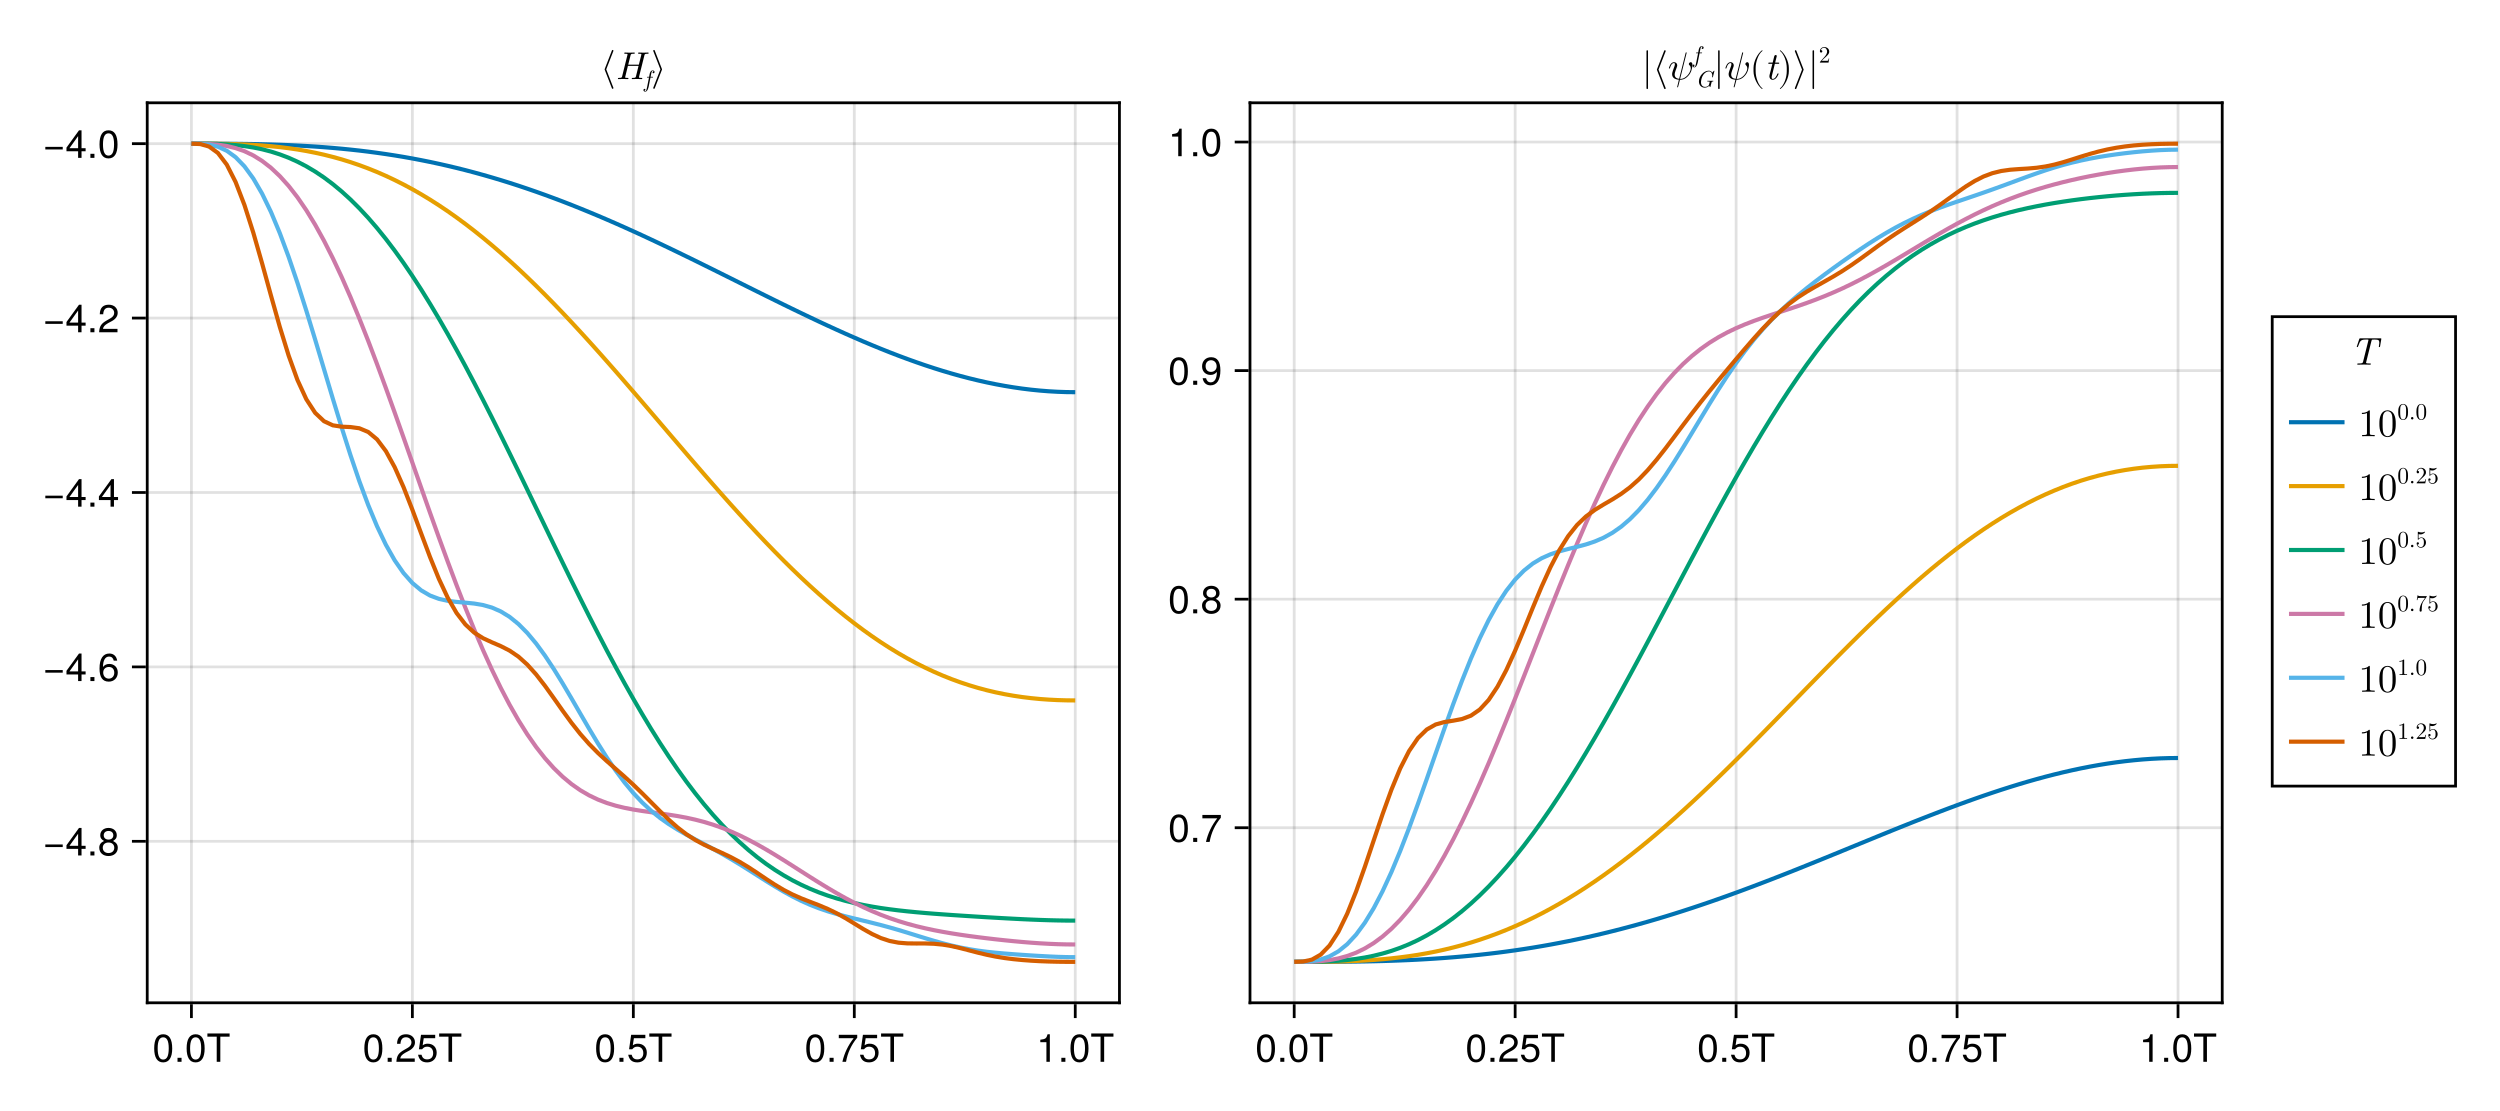 <?xml version="1.0" encoding="UTF-8"?>
<svg xmlns="http://www.w3.org/2000/svg" xmlns:xlink="http://www.w3.org/1999/xlink" width="900" height="400" viewBox="0 0 900 400">
<defs>
<g>
<g id="glyph-0-0-ed3db93b">
<path d="M 7.094 -4.781 C 7.094 -1.516 5.953 0.203 3.844 0.203 C 1.719 0.203 0.609 -1.516 0.609 -4.859 C 0.609 -8.188 1.703 -9.922 3.844 -9.922 C 6 -9.922 7.094 -8.219 7.094 -4.781 Z M 5.844 -4.891 C 5.844 -7.547 5.188 -8.828 3.844 -8.828 C 2.516 -8.828 1.859 -7.562 1.859 -4.844 C 1.859 -2.125 2.516 -0.812 3.828 -0.812 C 5.188 -0.812 5.844 -2.078 5.844 -4.891 Z M 5.844 -4.891 "/>
</g>
<g id="glyph-1-0-ed3db93b">
<path d="M 2.672 0 C 2.672 0 1.219 0 1.219 0 C 1.219 0 1.219 -1.453 1.219 -1.453 C 1.219 -1.453 2.672 -1.453 2.672 -1.453 C 2.672 -1.453 2.672 0 2.672 0 Z M 2.672 0 "/>
</g>
<g id="glyph-1-1-ed3db93b">
<path d="M 7.094 -4.781 C 7.094 -1.516 5.953 0.203 3.844 0.203 C 1.719 0.203 0.609 -1.516 0.609 -4.859 C 0.609 -8.188 1.703 -9.922 3.844 -9.922 C 6 -9.922 7.094 -8.219 7.094 -4.781 Z M 5.844 -4.891 C 5.844 -7.547 5.188 -8.828 3.844 -8.828 C 2.516 -8.828 1.859 -7.562 1.859 -4.844 C 1.859 -2.125 2.516 -0.812 3.828 -0.812 C 5.188 -0.812 5.844 -2.078 5.844 -4.891 Z M 5.844 -4.891 "/>
</g>
<g id="glyph-1-2-ed3db93b">
<path d="M 8.297 -9.062 C 8.297 -9.062 4.953 -9.062 4.953 -9.062 C 4.953 -9.062 4.953 0 4.953 0 C 4.953 0 3.656 0 3.656 0 C 3.656 0 3.656 -9.062 3.656 -9.062 C 3.656 -9.062 0.297 -9.062 0.297 -9.062 C 0.297 -9.062 0.297 -10.203 0.297 -10.203 C 0.297 -10.203 8.297 -10.203 8.297 -10.203 C 8.297 -10.203 8.297 -9.062 8.297 -9.062 Z M 8.297 -9.062 "/>
</g>
<g id="glyph-1-3-ed3db93b">
<path d="M 7.156 -7.016 C 7.156 -5.797 6.438 -4.766 5.047 -4.016 C 5.047 -4.016 3.656 -3.266 3.656 -3.266 C 2.438 -2.547 1.984 -2.031 1.859 -1.219 C 1.859 -1.219 7.078 -1.219 7.078 -1.219 C 7.078 -1.219 7.078 0 7.078 0 C 7.078 0 0.469 0 0.469 0 C 0.594 -2.188 1.188 -3.125 3.266 -4.297 C 3.266 -4.297 4.547 -5.031 4.547 -5.031 C 5.438 -5.531 5.891 -6.203 5.891 -6.984 C 5.891 -8.047 5.047 -8.844 3.938 -8.844 C 2.719 -8.844 2.031 -8.141 1.938 -6.484 C 1.938 -6.484 0.703 -6.484 0.703 -6.484 C 0.766 -8.891 1.953 -9.922 3.969 -9.922 C 5.859 -9.922 7.156 -8.688 7.156 -7.016 Z M 7.156 -7.016 "/>
</g>
<g id="glyph-1-4-ed3db93b">
<path d="M 7.188 -3.297 C 7.188 -1.188 5.781 0.203 3.781 0.203 C 2.016 0.203 0.891 -0.578 0.484 -2.547 C 0.484 -2.547 1.719 -2.547 1.719 -2.547 C 2.016 -1.422 2.672 -0.875 3.75 -0.875 C 5.094 -0.875 5.922 -1.688 5.922 -3.125 C 5.922 -4.594 5.078 -5.453 3.75 -5.453 C 2.984 -5.453 2.5 -5.203 1.938 -4.516 C 1.938 -4.516 0.797 -4.516 0.797 -4.516 C 0.797 -4.516 1.547 -9.719 1.547 -9.719 C 1.547 -9.719 6.656 -9.719 6.656 -9.719 C 6.656 -9.719 6.656 -8.5 6.656 -8.5 C 6.656 -8.5 2.531 -8.5 2.531 -8.5 C 2.531 -8.5 2.141 -5.938 2.141 -5.938 C 2.719 -6.359 3.281 -6.531 3.969 -6.531 C 5.875 -6.531 7.188 -5.25 7.188 -3.297 Z M 7.188 -3.297 "/>
</g>
<g id="glyph-1-5-ed3db93b">
<path d="M 7.281 -8.688 C 5.188 -6.203 3.797 -3.203 3.25 0 C 3.25 0 1.938 0 1.938 0 C 2.625 -3.109 4.031 -6 6 -8.5 C 6 -8.5 0.641 -8.5 0.641 -8.5 C 0.641 -8.5 0.641 -9.719 0.641 -9.719 C 0.641 -9.719 7.281 -9.719 7.281 -9.719 C 7.281 -9.719 7.281 -8.688 7.281 -8.688 Z M 7.281 -8.688 "/>
</g>
<g id="glyph-1-6-ed3db93b">
<path d="M 4.859 0 C 4.859 0 3.625 0 3.625 0 C 3.625 0 3.625 -7.062 3.625 -7.062 C 3.625 -7.062 1.422 -7.062 1.422 -7.062 C 1.422 -7.062 1.422 -7.953 1.422 -7.953 C 3.328 -8.188 3.609 -8.406 4.047 -9.922 C 4.047 -9.922 4.859 -9.922 4.859 -9.922 C 4.859 -9.922 4.859 0 4.859 0 Z M 4.859 0 "/>
</g>
<g id="glyph-1-7-ed3db93b">
<path d="M 7.219 -3.031 C 7.219 -3.031 0.953 -3.031 0.953 -3.031 C 0.953 -3.031 0.953 -3.969 0.953 -3.969 C 0.953 -3.969 7.219 -3.969 7.219 -3.969 C 7.219 -3.969 7.219 -3.031 7.219 -3.031 Z M 7.219 -3.031 "/>
</g>
<g id="glyph-1-8-ed3db93b">
<path d="M 7.281 -2.375 C 7.281 -2.375 5.812 -2.375 5.812 -2.375 C 5.812 -2.375 5.812 0 5.812 0 C 5.812 0 4.578 0 4.578 0 C 4.578 0 4.578 -2.375 4.578 -2.375 C 4.578 -2.375 0.391 -2.375 0.391 -2.375 C 0.391 -2.375 0.391 -3.688 0.391 -3.688 C 0.391 -3.688 4.906 -9.922 4.906 -9.922 C 4.906 -9.922 5.812 -9.922 5.812 -9.922 C 5.812 -9.922 5.812 -3.484 5.812 -3.484 C 5.812 -3.484 7.281 -3.484 7.281 -3.484 C 7.281 -3.484 7.281 -2.375 7.281 -2.375 Z M 4.578 -3.484 C 4.578 -3.484 4.578 -7.828 4.578 -7.828 C 4.578 -7.828 1.469 -3.484 1.469 -3.484 C 1.469 -3.484 4.578 -3.484 4.578 -3.484 Z M 4.578 -3.484 "/>
</g>
<g id="glyph-1-9-ed3db93b">
<path d="M 7.188 -2.797 C 7.188 -1 5.812 0.203 3.844 0.203 C 1.891 0.203 0.516 -1 0.516 -2.812 C 0.516 -3.906 1.078 -4.672 2.219 -5.219 C 1.203 -5.859 0.875 -6.359 0.875 -7.281 C 0.875 -8.828 2.094 -9.922 3.844 -9.922 C 5.609 -9.922 6.828 -8.828 6.828 -7.281 C 6.828 -6.344 6.5 -5.844 5.469 -5.219 C 6.625 -4.672 7.188 -3.906 7.188 -2.797 Z M 5.578 -7.25 C 5.578 -8.219 4.906 -8.828 3.844 -8.828 C 2.812 -8.828 2.125 -8.219 2.125 -7.266 C 2.125 -6.328 2.812 -5.719 3.844 -5.719 C 4.891 -5.719 5.578 -6.328 5.578 -7.25 Z M 5.922 -2.781 C 5.922 -3.953 5.078 -4.672 3.844 -4.672 C 2.625 -4.672 1.781 -3.953 1.781 -2.781 C 1.781 -1.625 2.625 -0.875 3.828 -0.875 C 5.078 -0.875 5.922 -1.609 5.922 -2.781 Z M 5.922 -2.781 "/>
</g>
<g id="glyph-1-10-ed3db93b">
<path d="M 7.125 -5.188 C 7.125 -1.766 5.875 0.203 3.562 0.203 C 2.047 0.203 0.984 -0.75 0.734 -2.375 C 0.734 -2.375 1.969 -2.375 1.969 -2.375 C 2.172 -1.422 2.766 -0.875 3.641 -0.875 C 5.047 -0.875 5.844 -2.219 5.859 -4.641 C 5.203 -3.875 4.516 -3.547 3.578 -3.547 C 1.797 -3.547 0.531 -4.781 0.531 -6.641 C 0.531 -8.578 1.891 -9.922 3.781 -9.922 C 6.047 -9.922 7.125 -8.297 7.125 -5.188 Z M 5.781 -6.656 C 5.781 -7.953 4.906 -8.844 3.766 -8.844 C 2.625 -8.844 1.797 -8 1.797 -6.734 C 1.797 -5.406 2.531 -4.641 3.719 -4.641 C 4.922 -4.641 5.781 -5.453 5.781 -6.656 Z M 5.781 -6.656 "/>
</g>
<g id="glyph-2-0-ed3db93b">
<path d="M 2.672 0 C 2.672 0 1.219 0 1.219 0 C 1.219 0 1.219 -1.453 1.219 -1.453 C 1.219 -1.453 2.672 -1.453 2.672 -1.453 C 2.672 -1.453 2.672 0 2.672 0 Z M 2.672 0 "/>
</g>
<g id="glyph-3-0-ed3db93b">
<path d="M 7.219 -3.031 C 7.219 -3.031 0.953 -3.031 0.953 -3.031 C 0.953 -3.031 0.953 -3.969 0.953 -3.969 C 0.953 -3.969 7.219 -3.969 7.219 -3.969 C 7.219 -3.969 7.219 -3.031 7.219 -3.031 Z M 7.219 -3.031 "/>
</g>
<g id="glyph-3-1-ed3db93b">
<path d="M 7.281 -2.375 C 7.281 -2.375 5.812 -2.375 5.812 -2.375 C 5.812 -2.375 5.812 0 5.812 0 C 5.812 0 4.578 0 4.578 0 C 4.578 0 4.578 -2.375 4.578 -2.375 C 4.578 -2.375 0.391 -2.375 0.391 -2.375 C 0.391 -2.375 0.391 -3.688 0.391 -3.688 C 0.391 -3.688 4.906 -9.922 4.906 -9.922 C 4.906 -9.922 5.812 -9.922 5.812 -9.922 C 5.812 -9.922 5.812 -3.484 5.812 -3.484 C 5.812 -3.484 7.281 -3.484 7.281 -3.484 C 7.281 -3.484 7.281 -2.375 7.281 -2.375 Z M 4.578 -3.484 C 4.578 -3.484 4.578 -7.828 4.578 -7.828 C 4.578 -7.828 1.469 -3.484 1.469 -3.484 C 1.469 -3.484 4.578 -3.484 4.578 -3.484 Z M 4.578 -3.484 "/>
</g>
<g id="glyph-3-2-ed3db93b">
<path d="M 7.188 -3.078 C 7.188 -1.141 5.828 0.203 3.938 0.203 C 1.672 0.203 0.609 -1.422 0.609 -4.516 C 0.609 -7.984 1.844 -9.922 4.156 -9.922 C 5.672 -9.922 6.734 -8.953 6.969 -7.344 C 6.969 -7.344 5.734 -7.344 5.734 -7.344 C 5.547 -8.281 4.938 -8.828 4.078 -8.828 C 2.656 -8.828 1.875 -7.484 1.859 -5.062 C 2.391 -5.797 3.156 -6.172 4.141 -6.172 C 5.922 -6.172 7.188 -4.922 7.188 -3.078 Z M 5.922 -2.984 C 5.922 -4.312 5.188 -5.078 3.984 -5.078 C 2.766 -5.078 1.938 -4.281 1.938 -3.047 C 1.938 -1.781 2.797 -0.875 3.953 -0.875 C 5.078 -0.875 5.922 -1.734 5.922 -2.984 Z M 5.922 -2.984 "/>
</g>
<g id="glyph-4-0-ed3db93b">
<path d="M 2.672 0 C 2.672 0 1.219 0 1.219 0 C 1.219 0 1.219 -1.453 1.219 -1.453 C 1.219 -1.453 2.672 -1.453 2.672 -1.453 C 2.672 -1.453 2.672 0 2.672 0 Z M 2.672 0 "/>
</g>
<g id="glyph-5-0-ed3db93b">
<path d="M 7.219 -3.031 C 7.219 -3.031 0.953 -3.031 0.953 -3.031 C 0.953 -3.031 0.953 -3.969 0.953 -3.969 C 0.953 -3.969 7.219 -3.969 7.219 -3.969 C 7.219 -3.969 7.219 -3.031 7.219 -3.031 Z M 7.219 -3.031 "/>
</g>
<g id="glyph-5-1-ed3db93b">
<path d="M 7.281 -2.375 C 7.281 -2.375 5.812 -2.375 5.812 -2.375 C 5.812 -2.375 5.812 0 5.812 0 C 5.812 0 4.578 0 4.578 0 C 4.578 0 4.578 -2.375 4.578 -2.375 C 4.578 -2.375 0.391 -2.375 0.391 -2.375 C 0.391 -2.375 0.391 -3.688 0.391 -3.688 C 0.391 -3.688 4.906 -9.922 4.906 -9.922 C 4.906 -9.922 5.812 -9.922 5.812 -9.922 C 5.812 -9.922 5.812 -3.484 5.812 -3.484 C 5.812 -3.484 7.281 -3.484 7.281 -3.484 C 7.281 -3.484 7.281 -2.375 7.281 -2.375 Z M 4.578 -3.484 C 4.578 -3.484 4.578 -7.828 4.578 -7.828 C 4.578 -7.828 1.469 -3.484 1.469 -3.484 C 1.469 -3.484 4.578 -3.484 4.578 -3.484 Z M 4.578 -3.484 "/>
</g>
<g id="glyph-5-2-ed3db93b">
<path d="M 7.156 -7.016 C 7.156 -5.797 6.438 -4.766 5.047 -4.016 C 5.047 -4.016 3.656 -3.266 3.656 -3.266 C 2.438 -2.547 1.984 -2.031 1.859 -1.219 C 1.859 -1.219 7.078 -1.219 7.078 -1.219 C 7.078 -1.219 7.078 0 7.078 0 C 7.078 0 0.469 0 0.469 0 C 0.594 -2.188 1.188 -3.125 3.266 -4.297 C 3.266 -4.297 4.547 -5.031 4.547 -5.031 C 5.438 -5.531 5.891 -6.203 5.891 -6.984 C 5.891 -8.047 5.047 -8.844 3.938 -8.844 C 2.719 -8.844 2.031 -8.141 1.938 -6.484 C 1.938 -6.484 0.703 -6.484 0.703 -6.484 C 0.766 -8.891 1.953 -9.922 3.969 -9.922 C 5.859 -9.922 7.156 -8.688 7.156 -7.016 Z M 7.156 -7.016 "/>
</g>
<g id="glyph-6-0-ed3db93b">
<path d="M 2.672 0 C 2.672 0 1.219 0 1.219 0 C 1.219 0 1.219 -1.453 1.219 -1.453 C 1.219 -1.453 2.672 -1.453 2.672 -1.453 C 2.672 -1.453 2.672 0 2.672 0 Z M 2.672 0 "/>
</g>
<g id="glyph-7-0-ed3db93b">
<path d="M 4.703 3.219 C 4.703 3.172 4.703 3.156 4.688 3.125 L 2.109 -3.5 L 4.688 -10.125 C 4.703 -10.156 4.703 -10.172 4.703 -10.219 C 4.703 -10.375 4.578 -10.5 4.422 -10.5 C 4.312 -10.5 4.203 -10.438 4.156 -10.312 L 1.547 -3.594 C 1.547 -3.562 1.547 -3.547 1.547 -3.5 C 1.547 -3.453 1.547 -3.438 1.547 -3.406 L 4.156 3.312 C 4.203 3.438 4.312 3.5 4.422 3.5 C 4.578 3.5 4.703 3.375 4.703 3.219 Z M 4.703 3.219 "/>
</g>
<g id="glyph-7-1-ed3db93b">
<path d="M 3.891 -3.594 L 1.281 -10.312 C 1.25 -10.438 1.141 -10.5 1.016 -10.5 C 0.875 -10.5 0.734 -10.375 0.734 -10.219 C 0.734 -10.172 0.734 -10.156 0.75 -10.125 L 3.328 -3.5 L 0.75 3.125 C 0.734 3.156 0.734 3.172 0.734 3.219 C 0.734 3.375 0.875 3.5 1.016 3.5 C 1.141 3.5 1.25 3.438 1.281 3.312 L 3.891 -3.406 C 3.906 -3.438 3.906 -3.453 3.906 -3.5 C 3.906 -3.547 3.906 -3.562 3.891 -3.594 Z M 3.891 -3.594 "/>
</g>
<g id="glyph-7-2-ed3db93b">
<path d="M 2.219 3.219 L 2.219 -10.219 C 2.219 -10.375 2.094 -10.5 1.953 -10.5 C 1.797 -10.5 1.672 -10.375 1.672 -10.219 L 1.672 3.219 C 1.672 3.375 1.797 3.5 1.953 3.5 C 2.094 3.5 2.219 3.375 2.219 3.219 Z M 2.219 3.219 "/>
</g>
<g id="glyph-7-3-ed3db93b">
<path d="M 8.891 -5.203 C 8.891 -5.984 8.516 -6.188 8.281 -6.188 C 7.922 -6.188 7.578 -5.828 7.578 -5.516 C 7.578 -5.328 7.656 -5.25 7.781 -5.141 C 7.938 -4.984 8.281 -4.625 8.281 -3.953 C 8.281 -3.047 7.562 -1.906 7.062 -1.406 C 5.844 -0.156 4.938 -0.156 4.438 -0.156 L 6.75 -9.359 C 6.766 -9.406 6.797 -9.484 6.797 -9.562 C 6.797 -9.703 6.688 -9.719 6.625 -9.719 C 6.484 -9.719 6.469 -9.688 6.406 -9.438 L 4.094 -0.188 C 3.031 -0.312 2.484 -0.828 2.484 -1.75 C 2.484 -2.031 2.484 -2.391 3.25 -4.359 C 3.297 -4.516 3.406 -4.766 3.406 -5.047 C 3.406 -5.672 2.953 -6.188 2.25 -6.188 C 0.922 -6.188 0.406 -4.156 0.406 -4.031 C 0.406 -3.891 0.578 -3.891 0.578 -3.891 C 0.719 -3.891 0.734 -3.922 0.797 -4.141 C 1.172 -5.469 1.734 -5.875 2.219 -5.875 C 2.328 -5.875 2.562 -5.875 2.562 -5.438 C 2.562 -5.062 2.422 -4.719 2.234 -4.234 C 1.562 -2.469 1.562 -2.094 1.562 -1.859 C 1.562 -0.531 2.656 0.047 4 0.125 C 3.891 0.625 3.891 0.656 3.703 1.406 C 3.656 1.547 3.375 2.688 3.375 2.734 C 3.375 2.734 3.375 2.875 3.547 2.875 C 3.547 2.875 3.641 2.875 3.672 2.812 C 3.703 2.781 3.797 2.438 3.844 2.234 L 4.375 0.156 C 4.891 0.156 6.125 0.156 7.438 -1.344 C 8.016 -1.984 8.297 -2.609 8.453 -3.031 C 8.578 -3.375 8.891 -4.594 8.891 -5.203 Z M 8.891 -5.203 "/>
</g>
<g id="glyph-7-4-ed3db93b">
<path d="M 4.641 3.328 C 4.641 3.297 4.625 3.25 4.594 3.219 C 3.141 2.125 2.172 -0.672 2.172 -2.906 L 2.172 -4.094 C 2.172 -6.328 3.141 -9.125 4.594 -10.219 C 4.625 -10.25 4.641 -10.297 4.641 -10.328 C 4.641 -10.406 4.578 -10.469 4.516 -10.469 C 4.484 -10.469 4.453 -10.453 4.422 -10.438 C 2.891 -9.281 1.406 -6.484 1.406 -4.094 L 1.406 -2.906 C 1.406 -0.516 2.891 2.281 4.422 3.438 C 4.453 3.453 4.484 3.469 4.516 3.469 C 4.578 3.469 4.641 3.406 4.641 3.328 Z M 4.641 3.328 "/>
</g>
<g id="glyph-7-5-ed3db93b">
<path d="M 4.031 -2.906 L 4.031 -4.094 C 4.031 -6.484 2.562 -9.281 1.016 -10.438 C 1 -10.453 0.969 -10.469 0.938 -10.469 C 0.875 -10.469 0.797 -10.406 0.797 -10.328 C 0.797 -10.297 0.828 -10.25 0.859 -10.219 C 2.312 -9.125 3.281 -6.328 3.281 -4.094 L 3.281 -2.906 C 3.281 -0.672 2.312 2.125 0.859 3.219 C 0.828 3.25 0.797 3.297 0.797 3.328 C 0.797 3.406 0.875 3.469 0.938 3.469 C 0.969 3.469 1 3.453 1.016 3.438 C 2.562 2.281 4.031 -0.516 4.031 -2.906 Z M 4.031 -2.906 "/>
</g>
<g id="glyph-7-6-ed3db93b">
<path d="M 5.859 0 L 5.859 -0.438 L 5.422 -0.438 C 4.156 -0.438 4.109 -0.594 4.109 -1.109 L 4.109 -8.953 C 4.109 -9.297 4.109 -9.328 3.797 -9.328 C 2.922 -8.422 1.688 -8.422 1.25 -8.422 L 1.25 -8 C 1.531 -8 2.359 -8 3.078 -8.359 L 3.078 -1.109 C 3.078 -0.609 3.031 -0.438 1.781 -0.438 L 1.328 -0.438 L 1.328 0 C 1.812 -0.047 3.031 -0.047 3.594 -0.047 C 4.156 -0.047 5.375 -0.047 5.859 0 Z M 5.859 0 "/>
</g>
<g id="glyph-7-7-ed3db93b">
<path d="M 6.438 -4.484 C 6.438 -5.594 6.375 -6.719 5.875 -7.75 C 5.234 -9.094 4.094 -9.328 3.5 -9.328 C 2.656 -9.328 1.641 -8.953 1.062 -7.656 C 0.609 -6.688 0.547 -5.594 0.547 -4.484 C 0.547 -3.438 0.609 -2.172 1.172 -1.109 C 1.781 0.031 2.797 0.312 3.484 0.312 C 4.234 0.312 5.312 0.016 5.922 -1.312 C 6.375 -2.281 6.438 -3.375 6.438 -4.484 Z M 5.281 -4.641 C 5.281 -3.594 5.281 -2.641 5.125 -1.75 C 4.906 -0.422 4.109 0 3.484 0 C 2.938 0 2.109 -0.344 1.859 -1.688 C 1.703 -2.531 1.703 -3.828 1.703 -4.641 C 1.703 -5.547 1.703 -6.469 1.812 -7.219 C 2.094 -8.891 3.141 -9.016 3.484 -9.016 C 3.953 -9.016 4.875 -8.766 5.141 -7.375 C 5.281 -6.594 5.281 -5.531 5.281 -4.641 Z M 5.281 -4.641 "/>
</g>
<g id="glyph-8-0-ed3db93b">
<path d="M 9.641 -0.25 C 9.641 -0.438 9.547 -0.438 9.266 -0.438 C 8.453 -0.438 8.453 -0.547 8.453 -0.672 C 8.453 -0.672 8.453 -0.781 8.516 -1 L 10.406 -8.562 C 10.516 -9.016 10.625 -9.125 11.516 -9.125 C 11.797 -9.125 11.922 -9.125 11.922 -9.375 C 11.922 -9.531 11.828 -9.562 11.734 -9.562 C 11.203 -9.562 10.625 -9.516 10.078 -9.516 C 9.516 -9.516 8.953 -9.562 8.406 -9.562 C 8.312 -9.562 8.141 -9.562 8.141 -9.297 C 8.141 -9.125 8.25 -9.125 8.516 -9.125 C 8.953 -9.125 9.328 -9.125 9.328 -8.891 C 9.328 -8.844 9.328 -8.812 9.266 -8.625 L 8.406 -5.188 L 4.578 -5.188 L 5.422 -8.562 C 5.531 -9.016 5.641 -9.125 6.531 -9.125 C 6.812 -9.125 6.938 -9.125 6.938 -9.375 C 6.938 -9.531 6.844 -9.562 6.75 -9.562 C 6.219 -9.562 5.641 -9.516 5.094 -9.516 C 4.531 -9.516 3.969 -9.562 3.422 -9.562 C 3.328 -9.562 3.156 -9.562 3.156 -9.297 C 3.156 -9.125 3.266 -9.125 3.531 -9.125 C 3.969 -9.125 4.344 -9.125 4.344 -8.891 C 4.344 -8.844 4.344 -8.812 4.281 -8.625 L 2.391 -1.016 C 2.281 -0.547 2.203 -0.438 1.25 -0.438 C 1.016 -0.438 0.875 -0.438 0.875 -0.172 C 0.875 0 1.016 0 1.062 0 C 1.594 0 2.172 -0.047 2.719 -0.047 C 3.281 -0.047 3.844 0 4.391 0 C 4.5 0 4.656 0 4.656 -0.25 C 4.656 -0.438 4.562 -0.438 4.281 -0.438 C 3.469 -0.438 3.469 -0.547 3.469 -0.672 C 3.469 -0.734 3.469 -0.75 3.531 -0.953 L 4.469 -4.766 L 8.297 -4.766 L 7.375 -1.016 C 7.266 -0.547 7.188 -0.438 6.234 -0.438 C 6 -0.438 5.859 -0.438 5.859 -0.172 C 5.859 0 6 0 6.047 0 C 6.578 0 7.156 -0.047 7.703 -0.047 C 8.266 -0.047 8.828 0 9.375 0 C 9.484 0 9.641 0 9.641 -0.25 Z M 9.641 -0.25 "/>
</g>
<g id="glyph-8-1-ed3db93b">
<path d="M 4.984 -2 C 4.984 -2.141 4.875 -2.141 4.781 -2.141 C 4.609 -2.141 4.609 -2.125 4.5 -1.875 C 4.234 -1.203 3.688 -0.156 2.891 -0.156 C 2.5 -0.156 2.5 -0.5 2.5 -0.734 C 2.5 -0.828 2.5 -1.047 2.609 -1.438 L 3.641 -5.594 L 4.828 -5.594 C 5.062 -5.594 5.219 -5.594 5.219 -5.859 C 5.219 -6.031 5.094 -6.031 4.875 -6.031 L 3.75 -6.031 L 4.266 -8.109 C 4.328 -8.297 4.328 -8.328 4.328 -8.406 C 4.328 -8.688 4.094 -8.766 3.953 -8.766 C 3.594 -8.766 3.453 -8.469 3.406 -8.266 L 2.859 -6.031 L 1.672 -6.031 C 1.422 -6.031 1.281 -6.031 1.281 -5.766 C 1.281 -5.594 1.406 -5.594 1.625 -5.594 L 2.75 -5.594 L 1.734 -1.578 C 1.719 -1.531 1.672 -1.297 1.672 -1.109 C 1.672 -0.406 2.125 0.156 2.859 0.156 C 4.266 0.156 4.984 -1.938 4.984 -2 Z M 4.984 -2 "/>
</g>
<g id="glyph-8-2-ed3db93b">
<path d="M 10.844 -6.625 L 11.266 -9.125 C 11.281 -9.188 11.281 -9.25 11.281 -9.312 C 11.281 -9.484 11.156 -9.484 10.938 -9.484 L 3.75 -9.484 C 3.469 -9.484 3.438 -9.484 3.344 -9.219 L 2.516 -6.719 C 2.453 -6.531 2.453 -6.484 2.453 -6.484 C 2.453 -6.328 2.625 -6.328 2.656 -6.328 C 2.719 -6.328 2.766 -6.328 2.812 -6.375 C 2.844 -6.391 2.859 -6.406 3 -6.781 C 3.656 -8.75 4.047 -9.047 5.859 -9.047 L 6.328 -9.047 C 6.656 -9.047 6.656 -8.984 6.656 -8.891 C 6.656 -8.797 6.625 -8.672 6.594 -8.578 L 4.719 -1.062 C 4.594 -0.578 4.469 -0.438 3.234 -0.438 L 3.016 -0.438 C 2.766 -0.438 2.625 -0.438 2.625 -0.172 C 2.625 0 2.781 0 2.859 0 C 3.562 0 4.312 -0.047 5.031 -0.047 C 5.75 -0.047 6.516 0 7.219 0 C 7.344 0 7.516 0 7.516 -0.281 C 7.516 -0.438 7.375 -0.438 7.172 -0.438 L 6.953 -0.438 C 6.734 -0.438 6.297 -0.469 6.266 -0.469 C 5.859 -0.5 5.797 -0.562 5.797 -0.75 C 5.797 -0.797 5.797 -0.828 5.859 -1.016 L 7.734 -8.547 C 7.828 -8.969 7.938 -9 8.047 -9.016 C 8.156 -9.047 8.547 -9.047 8.781 -9.047 C 10.234 -9.047 10.562 -8.844 10.562 -7.984 C 10.562 -7.812 10.562 -7.547 10.422 -6.719 C 10.391 -6.562 10.391 -6.516 10.391 -6.516 C 10.391 -6.328 10.531 -6.328 10.594 -6.328 C 10.781 -6.328 10.812 -6.375 10.844 -6.625 Z M 10.844 -6.625 "/>
</g>
<g id="glyph-9-0-ed3db93b">
<path d="M 3.797 -5.375 C 3.797 -5.734 3.453 -5.922 3.109 -5.922 C 2.281 -5.922 2.078 -4.828 2.016 -4.547 L 1.844 -3.625 L 1.281 -3.625 C 1.156 -3.625 1.062 -3.625 1.062 -3.453 C 1.062 -3.359 1.141 -3.359 1.266 -3.359 L 1.797 -3.359 L 1.172 -0.234 C 1.078 0.297 0.984 0.641 0.938 0.812 C 0.875 1.094 0.766 1.531 0.469 1.531 C 0.375 1.531 0.219 1.516 0.125 1.391 C 0.375 1.344 0.5 1.141 0.5 0.969 C 0.5 0.797 0.344 0.703 0.203 0.703 C 0 0.703 -0.203 0.875 -0.203 1.172 C -0.203 1.547 0.156 1.719 0.469 1.719 C 1.344 1.719 1.688 -0.047 1.734 -0.344 L 2.328 -3.359 L 3.016 -3.359 C 3.156 -3.359 3.25 -3.359 3.25 -3.516 C 3.25 -3.625 3.172 -3.625 3.031 -3.625 L 2.375 -3.625 L 2.641 -4.984 C 2.719 -5.297 2.812 -5.734 3.109 -5.734 C 3.172 -5.734 3.359 -5.719 3.469 -5.594 C 3.219 -5.547 3.094 -5.344 3.094 -5.172 C 3.094 -5 3.25 -4.906 3.375 -4.906 C 3.594 -4.906 3.797 -5.078 3.797 -5.375 Z M 3.797 -5.375 "/>
</g>
<g id="glyph-10-0-ed3db93b">
<path d="M 6.453 -2.188 C 6.453 -2.25 6.422 -2.297 6.344 -2.297 C 6.094 -2.297 5.797 -2.266 5.531 -2.266 C 5.172 -2.266 4.797 -2.297 4.438 -2.297 C 4.359 -2.297 4.25 -2.297 4.25 -2.125 C 4.25 -2.031 4.344 -2.031 4.469 -2.031 L 4.547 -2.031 C 4.656 -2.031 4.797 -2.031 4.906 -2.016 C 5.078 -2 5.141 -1.984 5.141 -1.859 C 5.141 -1.828 5.141 -1.812 5.078 -1.578 C 4.891 -0.828 4.875 -0.734 4.625 -0.5 C 4.266 -0.172 3.797 -0.078 3.484 -0.078 C 2.688 -0.078 2 -0.625 2 -1.75 C 2 -2.234 2.188 -3.578 2.875 -4.5 C 3.453 -5.281 4.219 -5.672 4.859 -5.672 C 5.766 -5.672 6.062 -4.859 6.062 -4.125 C 6.062 -3.906 6.016 -3.641 6.016 -3.609 C 6.016 -3.531 6.109 -3.531 6.141 -3.531 C 6.234 -3.531 6.266 -3.531 6.297 -3.688 L 6.812 -5.719 C 6.812 -5.766 6.828 -5.812 6.828 -5.844 C 6.828 -5.844 6.812 -5.922 6.734 -5.922 C 6.734 -5.922 6.672 -5.922 6.594 -5.828 L 6.062 -5.219 C 5.703 -5.797 5.219 -5.922 4.797 -5.922 C 3.062 -5.922 1.266 -4.031 1.266 -2.062 C 1.266 -0.703 2.141 0.188 3.328 0.188 C 4.109 0.188 4.719 -0.203 4.953 -0.516 C 5.031 -0.312 5.219 -0.016 5.312 -0.016 C 5.375 -0.016 5.391 -0.062 5.406 -0.156 L 5.812 -1.75 C 5.875 -1.953 5.891 -2.031 6.25 -2.031 C 6.359 -2.031 6.453 -2.031 6.453 -2.188 Z M 6.453 -2.188 "/>
</g>
<g id="glyph-10-1-ed3db93b">
<path d="M 3.797 -5.375 C 3.797 -5.734 3.453 -5.922 3.109 -5.922 C 2.281 -5.922 2.078 -4.828 2.016 -4.547 L 1.844 -3.625 L 1.281 -3.625 C 1.156 -3.625 1.062 -3.625 1.062 -3.453 C 1.062 -3.359 1.141 -3.359 1.266 -3.359 L 1.797 -3.359 L 1.172 -0.234 C 1.078 0.297 0.984 0.641 0.938 0.812 C 0.875 1.094 0.766 1.531 0.469 1.531 C 0.375 1.531 0.219 1.516 0.125 1.391 C 0.375 1.344 0.5 1.141 0.5 0.969 C 0.5 0.797 0.344 0.703 0.203 0.703 C 0 0.703 -0.203 0.875 -0.203 1.172 C -0.203 1.547 0.156 1.719 0.469 1.719 C 1.344 1.719 1.688 -0.047 1.734 -0.344 L 2.328 -3.359 L 3.016 -3.359 C 3.156 -3.359 3.25 -3.359 3.25 -3.516 C 3.25 -3.625 3.172 -3.625 3.031 -3.625 L 2.375 -3.625 L 2.641 -4.984 C 2.719 -5.297 2.812 -5.734 3.109 -5.734 C 3.172 -5.734 3.359 -5.719 3.469 -5.594 C 3.219 -5.547 3.094 -5.344 3.094 -5.172 C 3.094 -5 3.25 -4.906 3.375 -4.906 C 3.594 -4.906 3.797 -5.078 3.797 -5.375 Z M 3.797 -5.375 "/>
</g>
<g id="glyph-11-0-ed3db93b">
<path d="M 3.781 -1.469 L 3.562 -1.469 C 3.516 -1.203 3.469 -0.844 3.375 -0.719 C 3.328 -0.641 2.766 -0.641 2.578 -0.641 L 1.062 -0.641 L 1.953 -1.516 C 3.266 -2.672 3.781 -3.125 3.781 -3.969 C 3.781 -4.922 3.016 -5.594 2 -5.594 C 1.047 -5.594 0.422 -4.828 0.422 -4.078 C 0.422 -3.609 0.844 -3.609 0.859 -3.609 C 1.016 -3.609 1.297 -3.703 1.297 -4.047 C 1.297 -4.266 1.156 -4.484 0.859 -4.484 C 0.797 -4.484 0.766 -4.484 0.75 -4.484 C 0.938 -5.031 1.391 -5.344 1.891 -5.344 C 2.641 -5.344 3.016 -4.656 3.016 -3.969 C 3.016 -3.297 2.594 -2.625 2.125 -2.109 L 0.516 -0.312 C 0.422 -0.219 0.422 -0.203 0.422 0 L 3.531 0 Z M 3.781 -1.469 "/>
</g>
<g id="glyph-12-0-ed3db93b">
<path d="M 3.859 -2.688 C 3.859 -3.359 3.828 -4.031 3.531 -4.656 C 3.141 -5.469 2.453 -5.594 2.094 -5.594 C 1.594 -5.594 0.984 -5.375 0.641 -4.594 C 0.375 -4.016 0.328 -3.359 0.328 -2.688 C 0.328 -2.062 0.359 -1.297 0.703 -0.672 C 1.062 0.016 1.688 0.188 2.094 0.188 C 2.547 0.188 3.188 0.016 3.562 -0.797 C 3.828 -1.375 3.859 -2.031 3.859 -2.688 Z M 3.172 -2.797 C 3.172 -2.156 3.172 -1.594 3.078 -1.047 C 2.953 -0.25 2.469 0 2.094 0 C 1.766 0 1.266 -0.203 1.125 -1.016 C 1.031 -1.516 1.031 -2.297 1.031 -2.797 C 1.031 -3.328 1.031 -3.891 1.094 -4.344 C 1.25 -5.344 1.891 -5.406 2.094 -5.406 C 2.375 -5.406 2.922 -5.266 3.078 -4.438 C 3.172 -3.953 3.172 -3.328 3.172 -2.797 Z M 3.172 -2.797 "/>
</g>
<g id="glyph-12-1-ed3db93b">
<path d="M 1.609 -0.453 C 1.609 -0.688 1.406 -0.891 1.172 -0.891 C 0.922 -0.891 0.719 -0.688 0.719 -0.453 C 0.719 -0.203 0.922 0 1.172 0 C 1.406 0 1.609 -0.203 1.609 -0.453 Z M 1.609 -0.453 "/>
</g>
<g id="glyph-12-2-ed3db93b">
<path d="M 3.781 -1.469 L 3.562 -1.469 C 3.516 -1.203 3.469 -0.844 3.375 -0.719 C 3.328 -0.641 2.766 -0.641 2.578 -0.641 L 1.062 -0.641 L 1.953 -1.516 C 3.266 -2.672 3.781 -3.125 3.781 -3.969 C 3.781 -4.922 3.016 -5.594 2 -5.594 C 1.047 -5.594 0.422 -4.828 0.422 -4.078 C 0.422 -3.609 0.844 -3.609 0.859 -3.609 C 1.016 -3.609 1.297 -3.703 1.297 -4.047 C 1.297 -4.266 1.156 -4.484 0.859 -4.484 C 0.797 -4.484 0.766 -4.484 0.75 -4.484 C 0.938 -5.031 1.391 -5.344 1.891 -5.344 C 2.641 -5.344 3.016 -4.656 3.016 -3.969 C 3.016 -3.297 2.594 -2.625 2.125 -2.109 L 0.516 -0.312 C 0.422 -0.219 0.422 -0.203 0.422 0 L 3.531 0 Z M 3.781 -1.469 "/>
</g>
<g id="glyph-12-3-ed3db93b">
<path d="M 3.781 -1.688 C 3.781 -2.688 3.078 -3.531 2.172 -3.531 C 1.781 -3.531 1.406 -3.391 1.109 -3.109 L 1.109 -4.734 C 1.281 -4.688 1.562 -4.625 1.828 -4.625 C 2.859 -4.625 3.453 -5.391 3.453 -5.5 C 3.453 -5.562 3.422 -5.594 3.359 -5.594 C 3.359 -5.594 3.344 -5.594 3.297 -5.578 C 3.125 -5.5 2.719 -5.328 2.156 -5.328 C 1.812 -5.328 1.422 -5.391 1.031 -5.562 C 0.969 -5.594 0.938 -5.594 0.938 -5.594 C 0.844 -5.594 0.844 -5.516 0.844 -5.391 L 0.844 -2.906 C 0.844 -2.75 0.844 -2.688 0.969 -2.688 C 1.031 -2.688 1.047 -2.703 1.078 -2.75 C 1.172 -2.891 1.484 -3.344 2.156 -3.344 C 2.594 -3.344 2.812 -2.953 2.875 -2.812 C 3.016 -2.5 3.031 -2.172 3.031 -1.75 C 3.031 -1.453 3.031 -0.953 2.828 -0.594 C 2.625 -0.266 2.312 -0.047 1.922 -0.047 C 1.312 -0.047 0.828 -0.5 0.688 -0.984 C 0.719 -0.984 0.734 -0.969 0.828 -0.969 C 1.109 -0.969 1.25 -1.188 1.25 -1.391 C 1.25 -1.594 1.109 -1.797 0.828 -1.797 C 0.719 -1.797 0.422 -1.734 0.422 -1.359 C 0.422 -0.625 1 0.188 1.938 0.188 C 2.922 0.188 3.781 -0.625 3.781 -1.688 Z M 3.781 -1.688 "/>
</g>
<g id="glyph-12-4-ed3db93b">
<path d="M 4.078 -5.406 L 2.031 -5.406 C 1.016 -5.406 0.984 -5.516 0.953 -5.688 L 0.75 -5.688 L 0.469 -3.953 L 0.688 -3.953 C 0.703 -4.078 0.781 -4.609 0.891 -4.719 C 0.953 -4.766 1.609 -4.766 1.719 -4.766 L 3.453 -4.766 L 2.516 -3.438 C 1.75 -2.297 1.484 -1.141 1.484 -0.281 C 1.484 -0.188 1.484 0.188 1.859 0.188 C 2.25 0.188 2.25 -0.188 2.25 -0.281 L 2.25 -0.703 C 2.25 -1.172 2.281 -1.625 2.344 -2.078 C 2.375 -2.281 2.5 -3 2.859 -3.516 L 4 -5.125 C 4.078 -5.219 4.078 -5.234 4.078 -5.406 Z M 4.078 -5.406 "/>
</g>
<g id="glyph-12-5-ed3db93b">
<path d="M 3.516 0 L 3.516 -0.266 L 3.25 -0.266 C 2.5 -0.266 2.469 -0.359 2.469 -0.672 L 2.469 -5.375 C 2.469 -5.578 2.469 -5.594 2.281 -5.594 C 1.75 -5.062 1.016 -5.062 0.75 -5.062 L 0.75 -4.797 C 0.922 -4.797 1.406 -4.797 1.844 -5.016 L 1.844 -0.672 C 1.844 -0.359 1.828 -0.266 1.062 -0.266 L 0.797 -0.266 L 0.797 0 C 1.094 -0.031 1.828 -0.031 2.156 -0.031 C 2.5 -0.031 3.234 -0.031 3.516 0 Z M 3.516 0 "/>
</g>
<g id="glyph-13-0-ed3db93b">
<path d="M 3.859 -2.688 C 3.859 -3.359 3.828 -4.031 3.531 -4.656 C 3.141 -5.469 2.453 -5.594 2.094 -5.594 C 1.594 -5.594 0.984 -5.375 0.641 -4.594 C 0.375 -4.016 0.328 -3.359 0.328 -2.688 C 0.328 -2.062 0.359 -1.297 0.703 -0.672 C 1.062 0.016 1.688 0.188 2.094 0.188 C 2.547 0.188 3.188 0.016 3.562 -0.797 C 3.828 -1.375 3.859 -2.031 3.859 -2.688 Z M 3.172 -2.797 C 3.172 -2.156 3.172 -1.594 3.078 -1.047 C 2.953 -0.25 2.469 0 2.094 0 C 1.766 0 1.266 -0.203 1.125 -1.016 C 1.031 -1.516 1.031 -2.297 1.031 -2.797 C 1.031 -3.328 1.031 -3.891 1.094 -4.344 C 1.25 -5.344 1.891 -5.406 2.094 -5.406 C 2.375 -5.406 2.922 -5.266 3.078 -4.438 C 3.172 -3.953 3.172 -3.328 3.172 -2.797 Z M 3.172 -2.797 "/>
</g>
<g id="glyph-13-1-ed3db93b">
<path d="M 3.781 -1.688 C 3.781 -2.688 3.078 -3.531 2.172 -3.531 C 1.781 -3.531 1.406 -3.391 1.109 -3.109 L 1.109 -4.734 C 1.281 -4.688 1.562 -4.625 1.828 -4.625 C 2.859 -4.625 3.453 -5.391 3.453 -5.5 C 3.453 -5.562 3.422 -5.594 3.359 -5.594 C 3.359 -5.594 3.344 -5.594 3.297 -5.578 C 3.125 -5.5 2.719 -5.328 2.156 -5.328 C 1.812 -5.328 1.422 -5.391 1.031 -5.562 C 0.969 -5.594 0.938 -5.594 0.938 -5.594 C 0.844 -5.594 0.844 -5.516 0.844 -5.391 L 0.844 -2.906 C 0.844 -2.75 0.844 -2.688 0.969 -2.688 C 1.031 -2.688 1.047 -2.703 1.078 -2.75 C 1.172 -2.891 1.484 -3.344 2.156 -3.344 C 2.594 -3.344 2.812 -2.953 2.875 -2.812 C 3.016 -2.5 3.031 -2.172 3.031 -1.75 C 3.031 -1.453 3.031 -0.953 2.828 -0.594 C 2.625 -0.266 2.312 -0.047 1.922 -0.047 C 1.312 -0.047 0.828 -0.5 0.688 -0.984 C 0.719 -0.984 0.734 -0.969 0.828 -0.969 C 1.109 -0.969 1.25 -1.188 1.25 -1.391 C 1.25 -1.594 1.109 -1.797 0.828 -1.797 C 0.719 -1.797 0.422 -1.734 0.422 -1.359 C 0.422 -0.625 1 0.188 1.938 0.188 C 2.922 0.188 3.781 -0.625 3.781 -1.688 Z M 3.781 -1.688 "/>
</g>
</g>
</defs>
<rect x="-90" y="-40" width="1080" height="480" fill="rgb(100%, 100%, 100%)" fill-opacity="1"/>
<path fill-rule="nonzero" fill="rgb(100%, 100%, 100%)" fill-opacity="1" d="M 53 361 L 403 361 L 403 37 L 53 37 Z M 53 361 "/>
<path fill-rule="nonzero" fill="rgb(100%, 100%, 100%)" fill-opacity="1" d="M 450 361 L 800 361 L 800 37 L 450 37 Z M 450 361 "/>
<path fill="none" stroke-width="1" stroke-linecap="butt" stroke-linejoin="miter" stroke="rgb(0%, 0%, 0%)" stroke-opacity="0.12" stroke-miterlimit="1.155" d="M 68.91 361 L 68.91 37 "/>
<path fill="none" stroke-width="1" stroke-linecap="butt" stroke-linejoin="miter" stroke="rgb(0%, 0%, 0%)" stroke-opacity="0.12" stroke-miterlimit="1.155" d="M 148.453 361 L 148.453 37 "/>
<path fill="none" stroke-width="1" stroke-linecap="butt" stroke-linejoin="miter" stroke="rgb(0%, 0%, 0%)" stroke-opacity="0.12" stroke-miterlimit="1.155" d="M 228 361 L 228 37 "/>
<path fill="none" stroke-width="1" stroke-linecap="butt" stroke-linejoin="miter" stroke="rgb(0%, 0%, 0%)" stroke-opacity="0.12" stroke-miterlimit="1.155" d="M 307.547 361 L 307.547 37 "/>
<path fill="none" stroke-width="1" stroke-linecap="butt" stroke-linejoin="miter" stroke="rgb(0%, 0%, 0%)" stroke-opacity="0.12" stroke-miterlimit="1.155" d="M 387.09 361 L 387.09 37 "/>
<path fill="none" stroke-width="1" stroke-linecap="butt" stroke-linejoin="miter" stroke="rgb(0%, 0%, 0%)" stroke-opacity="0.12" stroke-miterlimit="1.155" d="M 53 302.871 L 403 302.871 "/>
<path fill="none" stroke-width="1" stroke-linecap="butt" stroke-linejoin="miter" stroke="rgb(0%, 0%, 0%)" stroke-opacity="0.12" stroke-miterlimit="1.155" d="M 53 240.086 L 403 240.086 "/>
<path fill="none" stroke-width="1" stroke-linecap="butt" stroke-linejoin="miter" stroke="rgb(0%, 0%, 0%)" stroke-opacity="0.12" stroke-miterlimit="1.155" d="M 53 177.297 L 403 177.297 "/>
<path fill="none" stroke-width="1" stroke-linecap="butt" stroke-linejoin="miter" stroke="rgb(0%, 0%, 0%)" stroke-opacity="0.12" stroke-miterlimit="1.155" d="M 53 114.512 L 403 114.512 "/>
<path fill="none" stroke-width="1" stroke-linecap="butt" stroke-linejoin="miter" stroke="rgb(0%, 0%, 0%)" stroke-opacity="0.12" stroke-miterlimit="1.155" d="M 53 51.727 L 403 51.727 "/>
<path fill="none" stroke-width="1" stroke-linecap="butt" stroke-linejoin="miter" stroke="rgb(0%, 0%, 0%)" stroke-opacity="0.12" stroke-miterlimit="1.155" d="M 465.91 361 L 465.91 37 "/>
<path fill="none" stroke-width="1" stroke-linecap="butt" stroke-linejoin="miter" stroke="rgb(0%, 0%, 0%)" stroke-opacity="0.12" stroke-miterlimit="1.155" d="M 545.453 361 L 545.453 37 "/>
<path fill="none" stroke-width="1" stroke-linecap="butt" stroke-linejoin="miter" stroke="rgb(0%, 0%, 0%)" stroke-opacity="0.12" stroke-miterlimit="1.155" d="M 625 361 L 625 37 "/>
<path fill="none" stroke-width="1" stroke-linecap="butt" stroke-linejoin="miter" stroke="rgb(0%, 0%, 0%)" stroke-opacity="0.12" stroke-miterlimit="1.155" d="M 704.547 361 L 704.547 37 "/>
<path fill="none" stroke-width="1" stroke-linecap="butt" stroke-linejoin="miter" stroke="rgb(0%, 0%, 0%)" stroke-opacity="0.12" stroke-miterlimit="1.155" d="M 784.09 361 L 784.09 37 "/>
<path fill="none" stroke-width="1" stroke-linecap="butt" stroke-linejoin="miter" stroke="rgb(0%, 0%, 0%)" stroke-opacity="0.12" stroke-miterlimit="1.155" d="M 450 297.984 L 800 297.984 "/>
<path fill="none" stroke-width="1" stroke-linecap="butt" stroke-linejoin="miter" stroke="rgb(0%, 0%, 0%)" stroke-opacity="0.12" stroke-miterlimit="1.155" d="M 450 215.699 L 800 215.699 "/>
<path fill="none" stroke-width="1" stroke-linecap="butt" stroke-linejoin="miter" stroke="rgb(0%, 0%, 0%)" stroke-opacity="0.12" stroke-miterlimit="1.155" d="M 450 133.418 L 800 133.418 "/>
<path fill="none" stroke-width="1" stroke-linecap="butt" stroke-linejoin="miter" stroke="rgb(0%, 0%, 0%)" stroke-opacity="0.12" stroke-miterlimit="1.155" d="M 450 51.133 L 800 51.133 "/>
<g fill="rgb(0%, 0%, 0%)" fill-opacity="1">
<use xlink:href="#glyph-0-0-ed3db93b" x="54.902" y="382.258"/>
</g>
<g fill="rgb(0%, 0%, 0%)" fill-opacity="1">
<use xlink:href="#glyph-1-0-ed3db93b" x="62.686" y="382.258"/>
</g>
<g fill="rgb(0%, 0%, 0%)" fill-opacity="1">
<use xlink:href="#glyph-1-1-ed3db93b" x="66.578" y="382.258"/>
</g>
<g fill="rgb(0%, 0%, 0%)" fill-opacity="1">
<use xlink:href="#glyph-1-2-ed3db93b" x="74.362" y="382.258"/>
</g>
<g fill="rgb(0%, 0%, 0%)" fill-opacity="1">
<use xlink:href="#glyph-1-1-ed3db93b" x="130.556" y="382.258"/>
</g>
<g fill="rgb(0%, 0%, 0%)" fill-opacity="1">
<use xlink:href="#glyph-1-0-ed3db93b" x="138.34" y="382.258"/>
</g>
<g fill="rgb(0%, 0%, 0%)" fill-opacity="1">
<use xlink:href="#glyph-1-3-ed3db93b" x="142.232" y="382.258"/>
</g>
<g fill="rgb(0%, 0%, 0%)" fill-opacity="1">
<use xlink:href="#glyph-1-4-ed3db93b" x="150.016" y="382.258"/>
</g>
<g fill="rgb(0%, 0%, 0%)" fill-opacity="1">
<use xlink:href="#glyph-1-2-ed3db93b" x="157.8" y="382.258"/>
</g>
<g fill="rgb(0%, 0%, 0%)" fill-opacity="1">
<use xlink:href="#glyph-1-1-ed3db93b" x="213.993" y="382.258"/>
</g>
<g fill="rgb(0%, 0%, 0%)" fill-opacity="1">
<use xlink:href="#glyph-1-0-ed3db93b" x="221.777" y="382.258"/>
</g>
<g fill="rgb(0%, 0%, 0%)" fill-opacity="1">
<use xlink:href="#glyph-1-4-ed3db93b" x="225.669" y="382.258"/>
</g>
<g fill="rgb(0%, 0%, 0%)" fill-opacity="1">
<use xlink:href="#glyph-1-2-ed3db93b" x="233.453" y="382.258"/>
</g>
<g fill="rgb(0%, 0%, 0%)" fill-opacity="1">
<use xlink:href="#glyph-1-1-ed3db93b" x="289.646" y="382.258"/>
</g>
<g fill="rgb(0%, 0%, 0%)" fill-opacity="1">
<use xlink:href="#glyph-1-0-ed3db93b" x="297.43" y="382.258"/>
</g>
<g fill="rgb(0%, 0%, 0%)" fill-opacity="1">
<use xlink:href="#glyph-1-5-ed3db93b" x="301.322" y="382.258"/>
</g>
<g fill="rgb(0%, 0%, 0%)" fill-opacity="1">
<use xlink:href="#glyph-1-4-ed3db93b" x="309.106" y="382.258"/>
</g>
<g fill="rgb(0%, 0%, 0%)" fill-opacity="1">
<use xlink:href="#glyph-1-2-ed3db93b" x="316.89" y="382.258"/>
</g>
<g fill="rgb(0%, 0%, 0%)" fill-opacity="1">
<use xlink:href="#glyph-1-6-ed3db93b" x="373.084" y="382.258"/>
</g>
<g fill="rgb(0%, 0%, 0%)" fill-opacity="1">
<use xlink:href="#glyph-1-0-ed3db93b" x="380.868" y="382.258"/>
</g>
<g fill="rgb(0%, 0%, 0%)" fill-opacity="1">
<use xlink:href="#glyph-1-1-ed3db93b" x="384.76" y="382.258"/>
</g>
<g fill="rgb(0%, 0%, 0%)" fill-opacity="1">
<use xlink:href="#glyph-1-2-ed3db93b" x="392.544" y="382.258"/>
</g>
<g fill="rgb(0%, 0%, 0%)" fill-opacity="1">
<use xlink:href="#glyph-1-7-ed3db93b" x="15.364" y="307.973"/>
</g>
<g fill="rgb(0%, 0%, 0%)" fill-opacity="1">
<use xlink:href="#glyph-1-8-ed3db93b" x="23.54" y="307.973"/>
</g>
<g fill="rgb(0%, 0%, 0%)" fill-opacity="1">
<use xlink:href="#glyph-2-0-ed3db93b" x="31.324" y="307.973"/>
</g>
<g fill="rgb(0%, 0%, 0%)" fill-opacity="1">
<use xlink:href="#glyph-1-9-ed3db93b" x="35.216" y="307.973"/>
</g>
<g fill="rgb(0%, 0%, 0%)" fill-opacity="1">
<use xlink:href="#glyph-3-0-ed3db93b" x="15.364" y="245.187"/>
</g>
<g fill="rgb(0%, 0%, 0%)" fill-opacity="1">
<use xlink:href="#glyph-3-1-ed3db93b" x="23.54" y="245.187"/>
</g>
<g fill="rgb(0%, 0%, 0%)" fill-opacity="1">
<use xlink:href="#glyph-4-0-ed3db93b" x="31.324" y="245.187"/>
</g>
<g fill="rgb(0%, 0%, 0%)" fill-opacity="1">
<use xlink:href="#glyph-3-2-ed3db93b" x="35.216" y="245.187"/>
</g>
<g fill="rgb(0%, 0%, 0%)" fill-opacity="1">
<use xlink:href="#glyph-1-7-ed3db93b" x="15.364" y="182.401"/>
</g>
<g fill="rgb(0%, 0%, 0%)" fill-opacity="1">
<use xlink:href="#glyph-1-8-ed3db93b" x="23.54" y="182.401"/>
</g>
<g fill="rgb(0%, 0%, 0%)" fill-opacity="1">
<use xlink:href="#glyph-2-0-ed3db93b" x="31.324" y="182.401"/>
</g>
<g fill="rgb(0%, 0%, 0%)" fill-opacity="1">
<use xlink:href="#glyph-1-8-ed3db93b" x="35.216" y="182.401"/>
</g>
<g fill="rgb(0%, 0%, 0%)" fill-opacity="1">
<use xlink:href="#glyph-5-0-ed3db93b" x="15.364" y="119.616"/>
</g>
<g fill="rgb(0%, 0%, 0%)" fill-opacity="1">
<use xlink:href="#glyph-5-1-ed3db93b" x="23.54" y="119.616"/>
</g>
<g fill="rgb(0%, 0%, 0%)" fill-opacity="1">
<use xlink:href="#glyph-6-0-ed3db93b" x="31.324" y="119.616"/>
</g>
<g fill="rgb(0%, 0%, 0%)" fill-opacity="1">
<use xlink:href="#glyph-5-2-ed3db93b" x="35.216" y="119.616"/>
</g>
<g fill="rgb(0%, 0%, 0%)" fill-opacity="1">
<use xlink:href="#glyph-1-7-ed3db93b" x="15.364" y="56.83"/>
</g>
<g fill="rgb(0%, 0%, 0%)" fill-opacity="1">
<use xlink:href="#glyph-1-8-ed3db93b" x="23.54" y="56.83"/>
</g>
<g fill="rgb(0%, 0%, 0%)" fill-opacity="1">
<use xlink:href="#glyph-2-0-ed3db93b" x="31.324" y="56.83"/>
</g>
<g fill="rgb(0%, 0%, 0%)" fill-opacity="1">
<use xlink:href="#glyph-1-1-ed3db93b" x="35.216" y="56.83"/>
</g>
<g fill="rgb(0%, 0%, 0%)" fill-opacity="1">
<use xlink:href="#glyph-7-0-ed3db93b" x="216.134" y="28.478"/>
</g>
<g fill="rgb(0%, 0%, 0%)" fill-opacity="1">
<use xlink:href="#glyph-8-0-ed3db93b" x="221.58" y="28.478"/>
</g>
<g fill="rgb(0%, 0%, 0%)" fill-opacity="1">
<use xlink:href="#glyph-9-0-ed3db93b" x="231.842" y="31.278"/>
</g>
<g fill="rgb(0%, 0%, 0%)" fill-opacity="1">
<use xlink:href="#glyph-7-1-ed3db93b" x="234.42" y="28.478"/>
</g>
<path fill="none" stroke-width="1.5" stroke-linecap="butt" stroke-linejoin="miter" stroke="rgb(0%, 44.706%, 69.804%)" stroke-opacity="1" stroke-miterlimit="2" d="M 68.91 51.727 L 72.09 51.727 L 75.273 51.73 L 78.453 51.738 L 81.637 51.754 L 84.816 51.777 L 88 51.816 L 91.184 51.863 L 94.363 51.93 L 97.547 52.016 L 100.727 52.121 L 103.91 52.246 L 107.09 52.395 L 110.273 52.566 L 113.453 52.766 L 116.637 52.996 L 119.816 53.25 L 123 53.539 L 126.184 53.859 L 129.363 54.207 L 132.547 54.594 L 135.727 55.016 L 138.91 55.469 L 142.09 55.961 L 145.273 56.488 L 148.453 57.055 L 151.637 57.66 L 154.816 58.301 L 158 58.984 L 161.184 59.703 L 164.363 60.461 L 167.547 61.258 L 170.727 62.098 L 173.91 62.973 L 177.09 63.887 L 180.273 64.84 L 183.453 65.828 L 186.637 66.855 L 189.816 67.922 L 193 69.023 L 196.184 70.16 L 199.363 71.332 L 202.547 72.535 L 205.727 73.773 L 208.91 75.047 L 212.09 76.348 L 215.273 77.676 L 218.453 79.035 L 221.637 80.422 L 224.816 81.832 L 228 83.27 L 231.184 84.727 L 234.363 86.207 L 237.547 87.707 L 240.727 89.223 L 243.91 90.754 L 247.09 92.301 L 250.273 93.855 L 253.453 95.426 L 256.637 97 L 259.816 98.582 L 263 100.168 L 266.184 101.758 L 269.363 103.344 L 272.547 104.93 L 275.727 106.508 L 278.91 108.082 L 282.09 109.645 L 285.273 111.199 L 288.453 112.734 L 291.637 114.258 L 294.816 115.762 L 298 117.242 L 301.184 118.699 L 304.363 120.133 L 307.547 121.535 L 310.727 122.91 L 313.91 124.25 L 317.09 125.555 L 320.273 126.824 L 323.453 128.051 L 326.637 129.238 L 329.816 130.379 L 333 131.477 L 336.184 132.523 L 339.363 133.52 L 342.547 134.461 L 345.727 135.352 L 348.91 136.184 L 352.09 136.957 L 355.273 137.672 L 358.453 138.324 L 361.637 138.914 L 364.816 139.438 L 368 139.898 L 371.184 140.289 L 374.363 140.609 L 377.547 140.863 L 380.727 141.043 L 383.91 141.152 L 387.09 141.188 "/>
<path fill="none" stroke-width="1.5" stroke-linecap="butt" stroke-linejoin="miter" stroke="rgb(90.196%, 62.353%, 0%)" stroke-opacity="1" stroke-miterlimit="2" d="M 68.91 51.727 L 72.09 51.727 L 75.273 51.738 L 78.453 51.762 L 81.637 51.809 L 84.816 51.887 L 88 52.004 L 91.184 52.164 L 94.363 52.371 L 97.547 52.637 L 100.727 52.961 L 103.91 53.355 L 107.09 53.82 L 110.273 54.363 L 113.453 54.988 L 116.637 55.695 L 119.816 56.496 L 123 57.383 L 126.184 58.371 L 129.363 59.453 L 132.547 60.641 L 135.727 61.926 L 138.91 63.316 L 142.09 64.816 L 145.273 66.418 L 148.453 68.129 L 151.637 69.949 L 154.816 71.871 L 158 73.906 L 161.184 76.043 L 164.363 78.289 L 167.547 80.637 L 170.727 83.086 L 173.91 85.637 L 177.09 88.285 L 180.273 91.031 L 183.453 93.867 L 186.637 96.789 L 189.816 99.801 L 193 102.895 L 196.184 106.066 L 199.363 109.309 L 202.547 112.621 L 205.727 116 L 208.91 119.438 L 212.09 122.926 L 215.273 126.469 L 218.453 130.055 L 221.637 133.676 L 224.816 137.328 L 228 141.012 L 231.184 144.715 L 234.363 148.43 L 237.547 152.156 L 240.727 155.883 L 243.91 159.605 L 247.09 163.32 L 250.273 167.02 L 253.453 170.695 L 256.637 174.34 L 259.816 177.953 L 263 181.527 L 266.184 185.055 L 269.363 188.527 L 272.547 191.945 L 275.727 195.301 L 278.91 198.59 L 282.09 201.805 L 285.273 204.941 L 288.453 207.996 L 291.637 210.965 L 294.816 213.844 L 298 216.629 L 301.184 219.316 L 304.363 221.902 L 307.547 224.387 L 310.727 226.766 L 313.91 229.035 L 317.09 231.199 L 320.273 233.25 L 323.453 235.188 L 326.637 237.016 L 329.816 238.73 L 333 240.336 L 336.184 241.824 L 339.363 243.207 L 342.547 244.477 L 345.727 245.637 L 348.91 246.691 L 352.09 247.645 L 355.273 248.496 L 358.453 249.246 L 361.637 249.902 L 364.816 250.465 L 368 250.941 L 371.184 251.328 L 374.363 251.641 L 377.547 251.871 L 380.727 252.031 L 383.91 252.125 L 387.09 252.156 "/>
<path fill="none" stroke-width="1.5" stroke-linecap="butt" stroke-linejoin="miter" stroke="rgb(0%, 61.961%, 45.098%)" stroke-opacity="1" stroke-miterlimit="2" d="M 68.91 51.727 L 72.09 51.73 L 75.273 51.762 L 78.453 51.84 L 81.637 51.988 L 84.816 52.234 L 88 52.598 L 91.184 53.094 L 94.363 53.746 L 97.547 54.57 L 100.727 55.582 L 103.91 56.793 L 107.09 58.223 L 110.273 59.875 L 113.453 61.766 L 116.637 63.898 L 119.816 66.285 L 123 68.926 L 126.184 71.828 L 129.363 74.988 L 132.547 78.41 L 135.727 82.094 L 138.91 86.035 L 142.09 90.227 L 145.273 94.664 L 148.453 99.34 L 151.637 104.246 L 154.816 109.371 L 158 114.707 L 161.184 120.238 L 164.363 125.949 L 167.547 131.828 L 170.727 137.859 L 173.91 144.023 L 177.09 150.305 L 180.273 156.688 L 183.453 163.152 L 186.637 169.676 L 189.816 176.246 L 193 182.84 L 196.184 189.438 L 199.363 196.02 L 202.547 202.566 L 205.727 209.062 L 208.91 215.488 L 212.09 221.824 L 215.273 228.055 L 218.453 234.16 L 221.637 240.129 L 224.816 245.945 L 228 251.594 L 231.184 257.062 L 234.363 262.344 L 237.547 267.422 L 240.727 272.289 L 243.91 276.945 L 247.09 281.375 L 250.273 285.578 L 253.453 289.551 L 256.637 293.289 L 259.816 296.797 L 263 300.074 L 266.184 303.125 L 269.363 305.945 L 272.547 308.551 L 275.727 310.941 L 278.91 313.125 L 282.09 315.109 L 285.273 316.91 L 288.453 318.527 L 291.637 319.977 L 294.816 321.266 L 298 322.414 L 301.184 323.426 L 304.363 324.316 L 307.547 325.094 L 310.727 325.773 L 313.91 326.367 L 317.09 326.887 L 320.273 327.336 L 323.453 327.734 L 326.637 328.082 L 329.816 328.395 L 333 328.676 L 336.184 328.934 L 339.363 329.168 L 342.547 329.395 L 345.727 329.605 L 348.91 329.812 L 352.09 330.012 L 355.273 330.207 L 358.453 330.391 L 361.637 330.57 L 364.816 330.742 L 368 330.902 L 371.184 331.047 L 374.363 331.172 L 377.547 331.277 L 380.727 331.355 L 383.91 331.406 L 387.09 331.422 "/>
<path fill="none" stroke-width="1.5" stroke-linecap="butt" stroke-linejoin="miter" stroke="rgb(80%, 47.451%, 65.49%)" stroke-opacity="1" stroke-miterlimit="2" d="M 68.91 51.727 L 72.09 51.742 L 75.273 51.832 L 78.453 52.078 L 81.637 52.555 L 84.816 53.32 L 88 54.438 L 91.184 55.961 L 94.363 57.941 L 97.547 60.41 L 100.727 63.402 L 103.91 66.938 L 107.09 71.027 L 110.273 75.684 L 113.453 80.898 L 116.637 86.66 L 119.816 92.945 L 123 99.73 L 126.184 106.98 L 129.363 114.652 L 132.547 122.699 L 135.727 131.066 L 138.91 139.695 L 142.09 148.531 L 145.273 157.504 L 148.453 166.555 L 151.637 175.613 L 154.816 184.613 L 158 193.496 L 161.184 202.199 L 164.363 210.66 L 167.547 218.824 L 170.727 226.648 L 173.91 234.082 L 177.09 241.09 L 180.273 247.645 L 183.453 253.715 L 186.637 259.285 L 189.816 264.352 L 193 268.906 L 196.184 272.961 L 199.363 276.52 L 202.547 279.609 L 205.727 282.258 L 208.91 284.488 L 212.09 286.34 L 215.273 287.855 L 218.453 289.074 L 221.637 290.047 L 224.816 290.82 L 228 291.438 L 231.184 291.949 L 234.363 292.398 L 237.547 292.828 L 240.727 293.277 L 243.91 293.781 L 247.09 294.371 L 250.273 295.07 L 253.453 295.898 L 256.637 296.871 L 259.816 297.996 L 263 299.273 L 266.184 300.699 L 269.363 302.27 L 272.547 303.969 L 275.727 305.777 L 278.91 307.68 L 282.09 309.648 L 285.273 311.664 L 288.453 313.695 L 291.637 315.723 L 294.816 317.719 L 298 319.664 L 301.184 321.535 L 304.363 323.316 L 307.547 324.996 L 310.727 326.559 L 313.91 328 L 317.09 329.32 L 320.273 330.516 L 323.453 331.59 L 326.637 332.551 L 329.816 333.41 L 333 334.172 L 336.184 334.852 L 339.363 335.461 L 342.547 336.008 L 345.727 336.508 L 348.91 336.965 L 352.09 337.387 L 355.273 337.781 L 358.453 338.152 L 361.637 338.496 L 364.816 338.816 L 368 339.109 L 371.184 339.367 L 374.363 339.59 L 377.547 339.77 L 380.727 339.902 L 383.91 339.984 L 387.09 340.012 "/>
<path fill="none" stroke-width="1.5" stroke-linecap="butt" stroke-linejoin="miter" stroke="rgb(33.725%, 70.588%, 91.373%)" stroke-opacity="1" stroke-miterlimit="2" d="M 68.91 51.727 L 72.09 51.77 L 75.273 52.059 L 78.453 52.828 L 81.637 54.281 L 84.816 56.59 L 88 59.887 L 91.184 64.254 L 94.363 69.73 L 97.547 76.305 L 100.727 83.922 L 103.91 92.484 L 107.09 101.844 L 110.273 111.832 L 113.453 122.25 L 116.637 132.883 L 119.816 143.512 L 123 153.914 L 126.184 163.883 L 129.363 173.227 L 132.547 181.789 L 135.727 189.445 L 138.91 196.105 L 142.09 201.727 L 145.273 206.305 L 148.453 209.883 L 151.637 212.539 L 154.816 214.395 L 158 215.59 L 161.184 216.297 L 164.363 216.691 L 167.547 216.957 L 170.727 217.281 L 173.91 217.82 L 177.09 218.727 L 180.273 220.117 L 183.453 222.074 L 186.637 224.652 L 189.816 227.855 L 193 231.664 L 196.184 236.023 L 199.363 240.84 L 202.547 246.012 L 205.727 251.41 L 208.91 256.906 L 212.09 262.363 L 215.273 267.668 L 218.453 272.707 L 221.637 277.395 L 224.816 281.672 L 228 285.504 L 231.184 288.887 L 234.363 291.844 L 237.547 294.414 L 240.727 296.66 L 243.91 298.652 L 247.09 300.469 L 250.273 302.184 L 253.453 303.863 L 256.637 305.57 L 259.816 307.332 L 263 309.176 L 266.184 311.098 L 269.363 313.086 L 272.547 315.109 L 275.727 317.125 L 278.91 319.098 L 282.09 320.973 L 285.273 322.723 L 288.453 324.316 L 291.637 325.734 L 294.816 326.98 L 298 328.07 L 301.184 329.023 L 304.363 329.875 L 307.547 330.664 L 310.727 331.43 L 313.91 332.207 L 317.09 333.016 L 320.273 333.879 L 323.453 334.793 L 326.637 335.754 L 329.816 336.742 L 333 337.727 L 336.184 338.68 L 339.363 339.578 L 342.547 340.391 L 345.727 341.105 L 348.91 341.715 L 352.09 342.223 L 355.273 342.641 L 358.453 342.98 L 361.637 343.266 L 364.816 343.516 L 368 343.742 L 371.184 343.953 L 374.363 344.148 L 377.547 344.32 L 380.727 344.461 L 383.91 344.555 L 387.09 344.586 "/>
<path fill="none" stroke-width="1.5" stroke-linecap="butt" stroke-linejoin="miter" stroke="rgb(83.529%, 36.863%, 0%)" stroke-opacity="1" stroke-miterlimit="2" d="M 68.91 51.727 L 72.09 51.859 L 75.273 52.762 L 78.453 55.078 L 81.637 59.27 L 84.816 65.531 L 88 73.805 L 91.184 83.754 L 94.363 94.848 L 97.547 106.398 L 100.727 117.684 L 103.91 128.008 L 107.09 136.812 L 110.273 143.723 L 113.453 148.621 L 116.637 151.633 L 119.816 153.117 L 123 153.605 L 126.184 153.738 L 129.363 154.176 L 132.547 155.508 L 135.727 158.164 L 138.91 162.395 L 142.09 168.199 L 145.273 175.367 L 148.453 183.504 L 151.637 192.09 L 154.816 200.562 L 158 208.398 L 161.184 215.184 L 164.363 220.676 L 167.547 224.816 L 170.727 227.75 L 173.91 229.762 L 177.09 231.234 L 180.273 232.598 L 183.453 234.223 L 186.637 236.391 L 189.816 239.25 L 193 242.793 L 196.184 246.895 L 199.363 251.332 L 202.547 255.848 L 205.727 260.207 L 208.91 264.234 L 212.09 267.848 L 215.273 271.074 L 218.453 274.004 L 221.637 276.797 L 224.816 279.594 L 228 282.512 L 231.184 285.586 L 234.363 288.777 L 237.547 291.984 L 240.727 295.066 L 243.91 297.875 L 247.09 300.32 L 250.273 302.375 L 253.453 304.09 L 256.637 305.582 L 259.816 307.012 L 263 308.523 L 266.184 310.223 L 269.363 312.137 L 272.547 314.227 L 275.727 316.379 L 278.91 318.461 L 282.09 320.355 L 285.273 322 L 288.453 323.406 L 291.637 324.656 L 294.816 325.883 L 298 327.223 L 301.184 328.766 L 304.363 330.539 L 307.547 332.473 L 310.727 334.426 L 313.91 336.219 L 317.09 337.695 L 320.273 338.75 L 323.453 339.363 L 326.637 339.617 L 329.816 339.656 L 333 339.648 L 336.184 339.754 L 339.363 340.062 L 342.547 340.598 L 345.727 341.32 L 348.91 342.145 L 352.09 342.973 L 355.273 343.73 L 358.453 344.375 L 361.637 344.895 L 364.816 345.297 L 368 345.609 L 371.184 345.848 L 374.363 346.023 L 377.547 346.145 L 380.727 346.223 L 383.91 346.262 L 387.09 346.273 "/>
<g fill="rgb(0%, 0%, 0%)" fill-opacity="1">
<use xlink:href="#glyph-1-1-ed3db93b" x="451.902" y="382.258"/>
</g>
<g fill="rgb(0%, 0%, 0%)" fill-opacity="1">
<use xlink:href="#glyph-1-0-ed3db93b" x="459.686" y="382.258"/>
</g>
<g fill="rgb(0%, 0%, 0%)" fill-opacity="1">
<use xlink:href="#glyph-1-1-ed3db93b" x="463.578" y="382.258"/>
</g>
<g fill="rgb(0%, 0%, 0%)" fill-opacity="1">
<use xlink:href="#glyph-1-2-ed3db93b" x="471.362" y="382.258"/>
</g>
<g fill="rgb(0%, 0%, 0%)" fill-opacity="1">
<use xlink:href="#glyph-1-1-ed3db93b" x="527.556" y="382.258"/>
</g>
<g fill="rgb(0%, 0%, 0%)" fill-opacity="1">
<use xlink:href="#glyph-1-0-ed3db93b" x="535.34" y="382.258"/>
</g>
<g fill="rgb(0%, 0%, 0%)" fill-opacity="1">
<use xlink:href="#glyph-1-3-ed3db93b" x="539.232" y="382.258"/>
</g>
<g fill="rgb(0%, 0%, 0%)" fill-opacity="1">
<use xlink:href="#glyph-1-4-ed3db93b" x="547.016" y="382.258"/>
</g>
<g fill="rgb(0%, 0%, 0%)" fill-opacity="1">
<use xlink:href="#glyph-1-2-ed3db93b" x="554.8" y="382.258"/>
</g>
<g fill="rgb(0%, 0%, 0%)" fill-opacity="1">
<use xlink:href="#glyph-1-1-ed3db93b" x="610.993" y="382.258"/>
</g>
<g fill="rgb(0%, 0%, 0%)" fill-opacity="1">
<use xlink:href="#glyph-1-0-ed3db93b" x="618.777" y="382.258"/>
</g>
<g fill="rgb(0%, 0%, 0%)" fill-opacity="1">
<use xlink:href="#glyph-1-4-ed3db93b" x="622.669" y="382.258"/>
</g>
<g fill="rgb(0%, 0%, 0%)" fill-opacity="1">
<use xlink:href="#glyph-1-2-ed3db93b" x="630.453" y="382.258"/>
</g>
<g fill="rgb(0%, 0%, 0%)" fill-opacity="1">
<use xlink:href="#glyph-1-1-ed3db93b" x="686.646" y="382.258"/>
</g>
<g fill="rgb(0%, 0%, 0%)" fill-opacity="1">
<use xlink:href="#glyph-1-0-ed3db93b" x="694.43" y="382.258"/>
</g>
<g fill="rgb(0%, 0%, 0%)" fill-opacity="1">
<use xlink:href="#glyph-1-5-ed3db93b" x="698.322" y="382.258"/>
</g>
<g fill="rgb(0%, 0%, 0%)" fill-opacity="1">
<use xlink:href="#glyph-1-4-ed3db93b" x="706.106" y="382.258"/>
</g>
<g fill="rgb(0%, 0%, 0%)" fill-opacity="1">
<use xlink:href="#glyph-1-2-ed3db93b" x="713.89" y="382.258"/>
</g>
<g fill="rgb(0%, 0%, 0%)" fill-opacity="1">
<use xlink:href="#glyph-1-6-ed3db93b" x="770.084" y="382.258"/>
</g>
<g fill="rgb(0%, 0%, 0%)" fill-opacity="1">
<use xlink:href="#glyph-1-0-ed3db93b" x="777.868" y="382.258"/>
</g>
<g fill="rgb(0%, 0%, 0%)" fill-opacity="1">
<use xlink:href="#glyph-1-1-ed3db93b" x="781.76" y="382.258"/>
</g>
<g fill="rgb(0%, 0%, 0%)" fill-opacity="1">
<use xlink:href="#glyph-1-2-ed3db93b" x="789.544" y="382.258"/>
</g>
<g fill="rgb(0%, 0%, 0%)" fill-opacity="1">
<use xlink:href="#glyph-1-1-ed3db93b" x="420.54" y="303.088"/>
</g>
<g fill="rgb(0%, 0%, 0%)" fill-opacity="1">
<use xlink:href="#glyph-1-0-ed3db93b" x="428.324" y="303.088"/>
</g>
<g fill="rgb(0%, 0%, 0%)" fill-opacity="1">
<use xlink:href="#glyph-1-5-ed3db93b" x="432.216" y="303.088"/>
</g>
<g fill="rgb(0%, 0%, 0%)" fill-opacity="1">
<use xlink:href="#glyph-1-1-ed3db93b" x="420.54" y="220.804"/>
</g>
<g fill="rgb(0%, 0%, 0%)" fill-opacity="1">
<use xlink:href="#glyph-1-0-ed3db93b" x="428.324" y="220.804"/>
</g>
<g fill="rgb(0%, 0%, 0%)" fill-opacity="1">
<use xlink:href="#glyph-1-9-ed3db93b" x="432.216" y="220.804"/>
</g>
<g fill="rgb(0%, 0%, 0%)" fill-opacity="1">
<use xlink:href="#glyph-1-1-ed3db93b" x="420.54" y="138.52"/>
</g>
<g fill="rgb(0%, 0%, 0%)" fill-opacity="1">
<use xlink:href="#glyph-1-0-ed3db93b" x="428.324" y="138.52"/>
</g>
<g fill="rgb(0%, 0%, 0%)" fill-opacity="1">
<use xlink:href="#glyph-1-10-ed3db93b" x="432.216" y="138.52"/>
</g>
<g fill="rgb(0%, 0%, 0%)" fill-opacity="1">
<use xlink:href="#glyph-1-6-ed3db93b" x="420.54" y="56.236"/>
</g>
<g fill="rgb(0%, 0%, 0%)" fill-opacity="1">
<use xlink:href="#glyph-1-0-ed3db93b" x="428.324" y="56.236"/>
</g>
<g fill="rgb(0%, 0%, 0%)" fill-opacity="1">
<use xlink:href="#glyph-1-1-ed3db93b" x="432.216" y="56.236"/>
</g>
<g fill="rgb(0%, 0%, 0%)" fill-opacity="1">
<use xlink:href="#glyph-7-2-ed3db93b" x="591.061" y="28.57"/>
</g>
<g fill="rgb(0%, 0%, 0%)" fill-opacity="1">
<use xlink:href="#glyph-7-0-ed3db93b" x="594.953" y="28.57"/>
</g>
<g fill="rgb(0%, 0%, 0%)" fill-opacity="1">
<use xlink:href="#glyph-7-3-ed3db93b" x="600.399" y="28.57"/>
</g>
<g fill="rgb(0%, 0%, 0%)" fill-opacity="1">
<use xlink:href="#glyph-10-0-ed3db93b" x="610.353" y="31.37"/>
</g>
<g fill="rgb(0%, 0%, 0%)" fill-opacity="1">
<use xlink:href="#glyph-10-1-ed3db93b" x="609.513" y="22.536"/>
</g>
<g fill="rgb(0%, 0%, 0%)" fill-opacity="1">
<use xlink:href="#glyph-7-2-ed3db93b" x="616.855" y="28.57"/>
</g>
<g fill="rgb(0%, 0%, 0%)" fill-opacity="1">
<use xlink:href="#glyph-7-3-ed3db93b" x="620.747" y="28.57"/>
</g>
<g fill="rgb(0%, 0%, 0%)" fill-opacity="1">
<use xlink:href="#glyph-7-4-ed3db93b" x="629.861" y="28.57"/>
</g>
<g fill="rgb(0%, 0%, 0%)" fill-opacity="1">
<use xlink:href="#glyph-8-1-ed3db93b" x="635.307" y="28.57"/>
</g>
<g fill="rgb(0%, 0%, 0%)" fill-opacity="1">
<use xlink:href="#glyph-7-5-ed3db93b" x="639.955" y="28.57"/>
</g>
<g fill="rgb(0%, 0%, 0%)" fill-opacity="1">
<use xlink:href="#glyph-7-1-ed3db93b" x="645.401" y="28.57"/>
</g>
<g fill="rgb(0%, 0%, 0%)" fill-opacity="1">
<use xlink:href="#glyph-7-2-ed3db93b" x="650.847" y="28.57"/>
</g>
<g fill="rgb(0%, 0%, 0%)" fill-opacity="1">
<use xlink:href="#glyph-11-0-ed3db93b" x="654.739" y="22.536"/>
</g>
<path fill="none" stroke-width="1.5" stroke-linecap="butt" stroke-linejoin="miter" stroke="rgb(0%, 44.706%, 69.804%)" stroke-opacity="1" stroke-miterlimit="2" d="M 465.91 346.273 L 469.09 346.273 L 472.273 346.27 L 475.453 346.266 L 478.637 346.254 L 481.816 346.234 L 485 346.203 L 488.184 346.164 L 491.363 346.113 L 494.547 346.047 L 497.727 345.969 L 500.91 345.871 L 504.09 345.754 L 507.273 345.621 L 510.453 345.465 L 513.637 345.285 L 516.816 345.086 L 520 344.863 L 523.184 344.613 L 526.363 344.34 L 529.547 344.039 L 532.727 343.711 L 535.91 343.355 L 539.09 342.973 L 542.273 342.559 L 545.453 342.117 L 548.637 341.645 L 551.816 341.145 L 555 340.609 L 558.184 340.047 L 561.363 339.449 L 564.547 338.824 L 567.727 338.168 L 570.91 337.48 L 574.09 336.762 L 577.273 336.012 L 580.453 335.23 L 583.637 334.418 L 586.816 333.578 L 590 332.707 L 593.184 331.809 L 596.363 330.879 L 599.547 329.922 L 602.727 328.938 L 605.91 327.926 L 609.09 326.891 L 612.273 325.828 L 615.453 324.742 L 618.637 323.633 L 621.816 322.504 L 625 321.352 L 628.184 320.176 L 631.363 318.984 L 634.547 317.777 L 637.727 316.551 L 640.91 315.312 L 644.09 314.059 L 647.273 312.793 L 650.453 311.516 L 653.637 310.23 L 656.816 308.938 L 663.184 306.336 L 666.363 305.031 L 669.547 303.727 L 672.727 302.422 L 675.91 301.117 L 679.09 299.824 L 682.273 298.531 L 685.453 297.254 L 688.637 295.98 L 691.816 294.727 L 695 293.484 L 698.184 292.258 L 701.363 291.051 L 704.547 289.863 L 707.727 288.703 L 710.91 287.566 L 714.09 286.453 L 717.273 285.375 L 720.453 284.324 L 723.637 283.309 L 726.816 282.328 L 730 281.383 L 733.184 280.48 L 736.363 279.617 L 739.547 278.801 L 742.727 278.027 L 745.91 277.301 L 749.09 276.621 L 752.273 275.996 L 755.453 275.422 L 758.637 274.902 L 761.816 274.441 L 765 274.035 L 768.184 273.688 L 771.363 273.398 L 774.547 273.176 L 777.727 273.012 L 780.91 272.914 L 784.09 272.883 "/>
<path fill="none" stroke-width="1.5" stroke-linecap="butt" stroke-linejoin="miter" stroke="rgb(90.196%, 62.353%, 0%)" stroke-opacity="1" stroke-miterlimit="2" d="M 465.91 346.273 L 469.09 346.273 L 472.273 346.266 L 475.453 346.246 L 478.637 346.207 L 481.816 346.148 L 485 346.059 L 488.184 345.934 L 491.363 345.77 L 494.547 345.566 L 497.727 345.312 L 500.91 345.004 L 504.09 344.641 L 507.273 344.219 L 510.453 343.734 L 513.637 343.18 L 516.816 342.559 L 520 341.859 L 523.184 341.09 L 526.363 340.242 L 529.547 339.312 L 532.727 338.301 L 535.91 337.207 L 539.09 336.031 L 542.273 334.766 L 545.453 333.414 L 548.637 331.977 L 551.816 330.453 L 555 328.84 L 558.184 327.137 L 561.363 325.348 L 564.547 323.473 L 567.727 321.508 L 570.91 319.461 L 574.09 317.328 L 577.273 315.113 L 580.453 312.816 L 583.637 310.438 L 586.816 307.984 L 590 305.457 L 593.184 302.855 L 596.363 300.188 L 599.547 297.449 L 602.727 294.648 L 605.91 291.785 L 609.09 288.867 L 612.273 285.895 L 615.453 282.875 L 618.637 279.809 L 621.816 276.703 L 625 273.559 L 628.184 270.383 L 631.363 267.176 L 634.547 263.949 L 637.727 260.707 L 640.91 257.449 L 644.09 254.184 L 647.273 250.914 L 650.453 247.648 L 653.637 244.391 L 656.816 241.145 L 660 237.914 L 663.184 234.711 L 666.363 231.535 L 669.547 228.391 L 672.727 225.285 L 675.91 222.227 L 679.09 219.215 L 682.273 216.254 L 685.453 213.355 L 688.637 210.516 L 691.816 207.746 L 695 205.047 L 698.184 202.426 L 701.363 199.883 L 704.547 197.422 L 707.727 195.047 L 710.91 192.762 L 714.09 190.57 L 717.273 188.469 L 720.453 186.469 L 723.637 184.57 L 726.816 182.77 L 730 181.07 L 733.184 179.473 L 736.363 177.984 L 739.547 176.598 L 742.727 175.312 L 745.91 174.137 L 749.09 173.062 L 752.273 172.094 L 755.453 171.227 L 758.637 170.457 L 761.816 169.789 L 765 169.219 L 768.184 168.742 L 771.363 168.359 L 774.547 168.066 L 777.727 167.859 L 780.91 167.738 L 784.09 167.699 "/>
<path fill="none" stroke-width="1.5" stroke-linecap="butt" stroke-linejoin="miter" stroke="rgb(0%, 61.961%, 45.098%)" stroke-opacity="1" stroke-miterlimit="2" d="M 465.91 346.273 L 469.09 346.27 L 472.273 346.246 L 475.453 346.188 L 478.637 346.066 L 481.816 345.875 L 485 345.594 L 488.184 345.207 L 491.363 344.699 L 494.547 344.059 L 497.727 343.27 L 500.91 342.324 L 504.09 341.207 L 507.273 339.91 L 510.453 338.43 L 513.637 336.75 L 516.816 334.871 L 520 332.785 L 523.184 330.488 L 526.363 327.98 L 529.547 325.254 L 532.727 322.309 L 535.91 319.148 L 539.09 315.77 L 542.273 312.18 L 545.453 308.375 L 548.637 304.367 L 551.816 300.156 L 555 295.75 L 558.184 291.156 L 561.363 286.379 L 564.547 281.434 L 567.727 276.328 L 570.91 271.066 L 574.09 265.672 L 577.273 260.145 L 580.453 254.508 L 583.637 248.77 L 586.816 242.941 L 590 237.043 L 593.184 231.086 L 596.363 225.09 L 599.547 219.066 L 602.727 213.031 L 605.91 207.004 L 609.09 200.996 L 612.273 195.02 L 615.453 189.102 L 618.637 183.246 L 621.816 177.473 L 625 171.793 L 628.184 166.223 L 631.363 160.773 L 634.547 155.457 L 637.727 150.289 L 640.91 145.27 L 644.09 140.414 L 647.273 135.73 L 650.453 131.227 L 653.637 126.906 L 656.816 122.773 L 660 118.832 L 663.184 115.086 L 666.363 111.535 L 669.547 108.176 L 672.727 105.016 L 675.91 102.043 L 679.09 99.258 L 682.273 96.656 L 685.453 94.234 L 688.637 91.984 L 691.816 89.902 L 695 87.977 L 698.184 86.203 L 701.363 84.574 L 704.547 83.074 L 707.727 81.703 L 710.91 80.449 L 714.09 79.305 L 717.273 78.258 L 720.453 77.305 L 723.637 76.434 L 726.816 75.641 L 730 74.914 L 733.184 74.254 L 736.363 73.648 L 739.547 73.094 L 742.727 72.59 L 745.91 72.125 L 749.09 71.703 L 752.273 71.32 L 755.453 70.973 L 758.637 70.66 L 761.816 70.379 L 765 70.137 L 768.184 69.926 L 771.363 69.75 L 774.547 69.613 L 777.727 69.512 L 780.91 69.449 L 784.09 69.43 "/>
<path fill="none" stroke-width="1.5" stroke-linecap="butt" stroke-linejoin="miter" stroke="rgb(80%, 47.451%, 65.49%)" stroke-opacity="1" stroke-miterlimit="2" d="M 465.91 346.273 L 469.09 346.262 L 472.273 346.191 L 475.453 346 L 478.637 345.629 L 481.816 345.035 L 485 344.16 L 488.184 342.973 L 491.363 341.426 L 494.547 339.492 L 497.727 337.145 L 500.91 334.359 L 504.09 331.125 L 507.273 327.426 L 510.453 323.266 L 513.637 318.645 L 516.816 313.57 L 520 308.055 L 523.184 302.121 L 526.363 295.789 L 529.547 289.094 L 532.727 282.066 L 535.91 274.742 L 539.09 267.168 L 542.273 259.387 L 545.453 251.449 L 548.637 243.406 L 551.816 235.305 L 555 227.199 L 558.184 219.141 L 561.363 211.188 L 564.547 203.379 L 567.727 195.77 L 570.91 188.402 L 574.09 181.316 L 577.273 174.547 L 580.453 168.125 L 583.637 162.078 L 586.816 156.422 L 590 151.168 L 593.184 146.332 L 596.363 141.906 L 599.547 137.891 L 602.727 134.27 L 605.91 131.031 L 609.09 128.152 L 612.273 125.605 L 615.453 123.367 L 618.637 121.398 L 621.816 119.668 L 625 118.137 L 628.184 116.777 L 631.363 115.543 L 634.547 114.406 L 637.727 113.328 L 640.91 112.281 L 644.09 111.238 L 647.273 110.168 L 650.453 109.055 L 653.637 107.879 L 656.816 106.629 L 660 105.289 L 663.184 103.863 L 666.363 102.348 L 669.547 100.742 L 672.727 99.055 L 675.91 97.297 L 679.09 95.477 L 682.273 93.609 L 685.453 91.707 L 688.637 89.793 L 691.816 87.875 L 695 85.977 L 698.184 84.109 L 701.363 82.285 L 704.547 80.52 L 707.727 78.824 L 710.91 77.199 L 714.09 75.66 L 717.273 74.207 L 720.453 72.844 L 723.637 71.566 L 726.816 70.375 L 730 69.266 L 733.184 68.234 L 736.363 67.277 L 739.547 66.391 L 742.727 65.566 L 745.91 64.805 L 749.09 64.098 L 752.273 63.445 L 755.453 62.852 L 758.637 62.305 L 761.816 61.816 L 765 61.387 L 768.184 61.012 L 771.363 60.699 L 774.547 60.457 L 777.727 60.277 L 780.91 60.172 L 784.09 60.137 "/>
<path fill="none" stroke-width="1.5" stroke-linecap="butt" stroke-linejoin="miter" stroke="rgb(33.725%, 70.588%, 91.373%)" stroke-opacity="1" stroke-miterlimit="2" d="M 465.91 346.273 L 469.09 346.238 L 472.273 346.016 L 475.453 345.414 L 478.637 344.281 L 481.816 342.48 L 485 339.902 L 488.184 336.473 L 491.363 332.152 L 494.547 326.93 L 497.727 320.84 L 500.91 313.938 L 504.09 306.316 L 507.273 298.094 L 510.453 289.41 L 513.637 280.43 L 516.816 271.32 L 520 262.258 L 523.184 253.414 L 526.363 244.957 L 529.547 237.031 L 532.727 229.762 L 535.91 223.242 L 539.09 217.535 L 542.273 212.668 L 545.453 208.637 L 548.637 205.395 L 551.816 202.867 L 555 200.961 L 558.184 199.543 L 561.363 198.484 L 564.547 197.637 L 567.727 196.855 L 570.91 196.004 L 574.09 194.945 L 577.273 193.582 L 580.453 191.816 L 583.637 189.59 L 586.816 186.863 L 590 183.625 L 593.184 179.895 L 596.363 175.711 L 599.547 171.133 L 602.727 166.238 L 605.91 161.117 L 609.09 155.859 L 612.273 150.566 L 615.453 145.328 L 618.637 140.227 L 621.816 135.332 L 625 130.695 L 628.184 126.348 L 631.363 122.316 L 634.547 118.59 L 637.727 115.16 L 640.91 111.996 L 644.09 109.059 L 647.273 106.316 L 650.453 103.723 L 653.637 101.242 L 656.816 98.848 L 660 96.516 L 663.184 94.238 L 666.363 92.012 L 669.547 89.84 L 672.727 87.734 L 675.91 85.719 L 679.09 83.801 L 682.273 82 L 685.453 80.324 L 688.637 78.777 L 691.816 77.355 L 695 76.047 L 698.184 74.832 L 701.363 73.688 L 704.547 72.59 L 707.727 71.512 L 710.91 70.43 L 714.09 69.336 L 717.273 68.211 L 720.453 67.059 L 723.637 65.891 L 726.816 64.711 L 730 63.543 L 733.184 62.41 L 736.363 61.324 L 739.547 60.312 L 742.727 59.383 L 745.91 58.543 L 749.09 57.797 L 752.273 57.133 L 755.453 56.547 L 758.637 56.027 L 761.816 55.566 L 765 55.156 L 768.184 54.797 L 771.363 54.484 L 774.547 54.23 L 777.727 54.035 L 780.91 53.918 L 784.09 53.875 "/>
<path fill="none" stroke-width="1.5" stroke-linecap="butt" stroke-linejoin="miter" stroke="rgb(83.529%, 36.863%, 0%)" stroke-opacity="1" stroke-miterlimit="2" d="M 465.91 346.273 L 469.09 346.168 L 472.273 345.469 L 475.453 343.664 L 478.637 340.387 L 481.816 335.465 L 485 328.918 L 488.184 320.965 L 491.363 311.996 L 494.547 302.512 L 497.727 293.094 L 500.91 284.297 L 504.09 276.609 L 507.273 270.363 L 510.453 265.719 L 513.637 262.617 L 516.816 260.82 L 520 259.926 L 523.184 259.441 L 526.363 258.836 L 529.547 257.629 L 532.727 255.43 L 535.91 251.988 L 539.09 247.223 L 542.273 241.223 L 545.453 234.227 L 548.637 226.598 L 551.816 218.762 L 555 211.148 L 558.184 204.148 L 561.363 198.047 L 564.547 192.996 L 567.727 189.008 L 570.91 185.949 L 574.09 183.59 L 577.273 181.637 L 580.453 179.789 L 583.637 177.773 L 586.816 175.402 L 590 172.562 L 593.184 169.246 L 596.363 165.508 L 599.547 161.469 L 602.727 157.262 L 605.91 153.016 L 609.09 148.828 L 612.273 144.746 L 615.453 140.773 L 618.637 136.895 L 621.816 133.074 L 625 129.285 L 628.184 125.539 L 631.363 121.871 L 634.547 118.348 L 637.727 115.047 L 640.91 112.043 L 644.09 109.375 L 647.273 107.043 L 650.453 104.996 L 653.637 103.137 L 656.816 101.355 L 660 99.539 L 663.184 97.605 L 666.363 95.523 L 669.547 93.301 L 672.727 90.996 L 675.91 88.68 L 679.09 86.426 L 682.273 84.27 L 685.453 82.211 L 688.637 80.207 L 691.816 78.191 L 695 76.102 L 698.184 73.902 L 701.363 71.617 L 704.547 69.312 L 707.727 67.109 L 710.91 65.145 L 714.09 63.531 L 717.273 62.34 L 720.453 61.559 L 723.637 61.109 L 726.816 60.867 L 730 60.676 L 733.184 60.395 L 736.363 59.934 L 739.547 59.262 L 742.727 58.402 L 745.91 57.418 L 749.09 56.402 L 752.273 55.43 L 755.453 54.555 L 758.637 53.809 L 761.816 53.199 L 765 52.723 L 768.184 52.359 L 771.363 52.098 L 774.547 51.918 L 777.727 51.805 L 780.91 51.746 L 784.09 51.727 "/>
<path fill-rule="nonzero" fill="rgb(100%, 100%, 100%)" fill-opacity="1" stroke-width="1" stroke-linecap="butt" stroke-linejoin="miter" stroke="rgb(0%, 0%, 0%)" stroke-opacity="1" stroke-miterlimit="2" d="M 818 283 L 884 283 L 884 114 L 818 114 Z M 818 283 "/>
<path fill="none" stroke-width="1" stroke-linecap="butt" stroke-linejoin="miter" stroke="rgb(0%, 0%, 0%)" stroke-opacity="1" stroke-miterlimit="1.155" d="M 68.91 361.5 L 68.91 366.5 "/>
<path fill="none" stroke-width="1" stroke-linecap="butt" stroke-linejoin="miter" stroke="rgb(0%, 0%, 0%)" stroke-opacity="1" stroke-miterlimit="1.155" d="M 148.453 361.5 L 148.453 366.5 "/>
<path fill="none" stroke-width="1" stroke-linecap="butt" stroke-linejoin="miter" stroke="rgb(0%, 0%, 0%)" stroke-opacity="1" stroke-miterlimit="1.155" d="M 228 361.5 L 228 366.5 "/>
<path fill="none" stroke-width="1" stroke-linecap="butt" stroke-linejoin="miter" stroke="rgb(0%, 0%, 0%)" stroke-opacity="1" stroke-miterlimit="1.155" d="M 307.547 361.5 L 307.547 366.5 "/>
<path fill="none" stroke-width="1" stroke-linecap="butt" stroke-linejoin="miter" stroke="rgb(0%, 0%, 0%)" stroke-opacity="1" stroke-miterlimit="1.155" d="M 387.09 361.5 L 387.09 366.5 "/>
<path fill="none" stroke-width="1" stroke-linecap="butt" stroke-linejoin="miter" stroke="rgb(0%, 0%, 0%)" stroke-opacity="1" stroke-miterlimit="1.155" d="M 52.5 302.871 L 47.5 302.871 "/>
<path fill="none" stroke-width="1" stroke-linecap="butt" stroke-linejoin="miter" stroke="rgb(0%, 0%, 0%)" stroke-opacity="1" stroke-miterlimit="1.155" d="M 52.5 240.086 L 47.5 240.086 "/>
<path fill="none" stroke-width="1" stroke-linecap="butt" stroke-linejoin="miter" stroke="rgb(0%, 0%, 0%)" stroke-opacity="1" stroke-miterlimit="1.155" d="M 52.5 177.297 L 47.5 177.297 "/>
<path fill="none" stroke-width="1" stroke-linecap="butt" stroke-linejoin="miter" stroke="rgb(0%, 0%, 0%)" stroke-opacity="1" stroke-miterlimit="1.155" d="M 52.5 114.512 L 47.5 114.512 "/>
<path fill="none" stroke-width="1" stroke-linecap="butt" stroke-linejoin="miter" stroke="rgb(0%, 0%, 0%)" stroke-opacity="1" stroke-miterlimit="1.155" d="M 52.5 51.727 L 47.5 51.727 "/>
<path fill="none" stroke-width="1" stroke-linecap="butt" stroke-linejoin="miter" stroke="rgb(0%, 0%, 0%)" stroke-opacity="1" stroke-miterlimit="1.155" d="M 465.91 361.5 L 465.91 366.5 "/>
<path fill="none" stroke-width="1" stroke-linecap="butt" stroke-linejoin="miter" stroke="rgb(0%, 0%, 0%)" stroke-opacity="1" stroke-miterlimit="1.155" d="M 545.453 361.5 L 545.453 366.5 "/>
<path fill="none" stroke-width="1" stroke-linecap="butt" stroke-linejoin="miter" stroke="rgb(0%, 0%, 0%)" stroke-opacity="1" stroke-miterlimit="1.155" d="M 625 361.5 L 625 366.5 "/>
<path fill="none" stroke-width="1" stroke-linecap="butt" stroke-linejoin="miter" stroke="rgb(0%, 0%, 0%)" stroke-opacity="1" stroke-miterlimit="1.155" d="M 704.547 361.5 L 704.547 366.5 "/>
<path fill="none" stroke-width="1" stroke-linecap="butt" stroke-linejoin="miter" stroke="rgb(0%, 0%, 0%)" stroke-opacity="1" stroke-miterlimit="1.155" d="M 784.09 361.5 L 784.09 366.5 "/>
<path fill="none" stroke-width="1" stroke-linecap="butt" stroke-linejoin="miter" stroke="rgb(0%, 0%, 0%)" stroke-opacity="1" stroke-miterlimit="1.155" d="M 449.5 297.984 L 444.5 297.984 "/>
<path fill="none" stroke-width="1" stroke-linecap="butt" stroke-linejoin="miter" stroke="rgb(0%, 0%, 0%)" stroke-opacity="1" stroke-miterlimit="1.155" d="M 449.5 215.699 L 444.5 215.699 "/>
<path fill="none" stroke-width="1" stroke-linecap="butt" stroke-linejoin="miter" stroke="rgb(0%, 0%, 0%)" stroke-opacity="1" stroke-miterlimit="1.155" d="M 449.5 133.418 L 444.5 133.418 "/>
<path fill="none" stroke-width="1" stroke-linecap="butt" stroke-linejoin="miter" stroke="rgb(0%, 0%, 0%)" stroke-opacity="1" stroke-miterlimit="1.155" d="M 449.5 51.133 L 444.5 51.133 "/>
<path fill="none" stroke-width="1.5" stroke-linecap="butt" stroke-linejoin="miter" stroke="rgb(0%, 44.706%, 69.804%)" stroke-opacity="1" stroke-miterlimit="2" d="M 824.031 152 L 844.031 152 "/>
<path fill="none" stroke-width="1.5" stroke-linecap="butt" stroke-linejoin="miter" stroke="rgb(90.196%, 62.353%, 0%)" stroke-opacity="1" stroke-miterlimit="2" d="M 824.031 175 L 844.031 175 "/>
<path fill="none" stroke-width="1.5" stroke-linecap="butt" stroke-linejoin="miter" stroke="rgb(0%, 61.961%, 45.098%)" stroke-opacity="1" stroke-miterlimit="2" d="M 824.031 198 L 844.031 198 "/>
<path fill="none" stroke-width="1.5" stroke-linecap="butt" stroke-linejoin="miter" stroke="rgb(80%, 47.451%, 65.49%)" stroke-opacity="1" stroke-miterlimit="2" d="M 824.031 221 L 844.031 221 "/>
<path fill="none" stroke-width="1.5" stroke-linecap="butt" stroke-linejoin="miter" stroke="rgb(33.725%, 70.588%, 91.373%)" stroke-opacity="1" stroke-miterlimit="2" d="M 824.031 244 L 844.031 244 "/>
<path fill="none" stroke-width="1.5" stroke-linecap="butt" stroke-linejoin="miter" stroke="rgb(83.529%, 36.863%, 0%)" stroke-opacity="1" stroke-miterlimit="2" d="M 824.031 267 L 844.031 267 "/>
<g fill="rgb(0%, 0%, 0%)" fill-opacity="1">
<use xlink:href="#glyph-8-2-ed3db93b" x="845.988" y="131.284"/>
</g>
<g fill="rgb(0%, 0%, 0%)" fill-opacity="1">
<use xlink:href="#glyph-7-6-ed3db93b" x="849.032" y="157.044"/>
</g>
<g fill="rgb(0%, 0%, 0%)" fill-opacity="1">
<use xlink:href="#glyph-7-7-ed3db93b" x="856.032" y="157.044"/>
</g>
<g fill="rgb(0%, 0%, 0%)" fill-opacity="1">
<use xlink:href="#glyph-12-0-ed3db93b" x="863.032" y="151.01"/>
</g>
<g fill="rgb(0%, 0%, 0%)" fill-opacity="1">
<use xlink:href="#glyph-12-1-ed3db93b" x="867.232" y="151.01"/>
</g>
<g fill="rgb(0%, 0%, 0%)" fill-opacity="1">
<use xlink:href="#glyph-13-0-ed3db93b" x="869.568" y="151.01"/>
</g>
<g fill="rgb(0%, 0%, 0%)" fill-opacity="1">
<use xlink:href="#glyph-7-6-ed3db93b" x="849.032" y="180.044"/>
</g>
<g fill="rgb(0%, 0%, 0%)" fill-opacity="1">
<use xlink:href="#glyph-7-7-ed3db93b" x="856.032" y="180.044"/>
</g>
<g fill="rgb(0%, 0%, 0%)" fill-opacity="1">
<use xlink:href="#glyph-12-0-ed3db93b" x="863.032" y="174.01"/>
</g>
<g fill="rgb(0%, 0%, 0%)" fill-opacity="1">
<use xlink:href="#glyph-12-1-ed3db93b" x="867.232" y="174.01"/>
</g>
<g fill="rgb(0%, 0%, 0%)" fill-opacity="1">
<use xlink:href="#glyph-12-2-ed3db93b" x="869.568" y="174.01"/>
</g>
<g fill="rgb(0%, 0%, 0%)" fill-opacity="1">
<use xlink:href="#glyph-12-3-ed3db93b" x="873.768" y="174.01"/>
</g>
<g fill="rgb(0%, 0%, 0%)" fill-opacity="1">
<use xlink:href="#glyph-7-6-ed3db93b" x="849.032" y="203.044"/>
</g>
<g fill="rgb(0%, 0%, 0%)" fill-opacity="1">
<use xlink:href="#glyph-7-7-ed3db93b" x="856.032" y="203.044"/>
</g>
<g fill="rgb(0%, 0%, 0%)" fill-opacity="1">
<use xlink:href="#glyph-12-0-ed3db93b" x="863.032" y="197.01"/>
</g>
<g fill="rgb(0%, 0%, 0%)" fill-opacity="1">
<use xlink:href="#glyph-12-1-ed3db93b" x="867.232" y="197.01"/>
</g>
<g fill="rgb(0%, 0%, 0%)" fill-opacity="1">
<use xlink:href="#glyph-13-1-ed3db93b" x="869.568" y="197.01"/>
</g>
<g fill="rgb(0%, 0%, 0%)" fill-opacity="1">
<use xlink:href="#glyph-7-6-ed3db93b" x="849.032" y="226.044"/>
</g>
<g fill="rgb(0%, 0%, 0%)" fill-opacity="1">
<use xlink:href="#glyph-7-7-ed3db93b" x="856.032" y="226.044"/>
</g>
<g fill="rgb(0%, 0%, 0%)" fill-opacity="1">
<use xlink:href="#glyph-12-0-ed3db93b" x="863.032" y="220.01"/>
</g>
<g fill="rgb(0%, 0%, 0%)" fill-opacity="1">
<use xlink:href="#glyph-12-1-ed3db93b" x="867.232" y="220.01"/>
</g>
<g fill="rgb(0%, 0%, 0%)" fill-opacity="1">
<use xlink:href="#glyph-12-4-ed3db93b" x="869.568" y="220.01"/>
</g>
<g fill="rgb(0%, 0%, 0%)" fill-opacity="1">
<use xlink:href="#glyph-12-3-ed3db93b" x="873.768" y="220.01"/>
</g>
<g fill="rgb(0%, 0%, 0%)" fill-opacity="1">
<use xlink:href="#glyph-7-6-ed3db93b" x="849.032" y="249.044"/>
</g>
<g fill="rgb(0%, 0%, 0%)" fill-opacity="1">
<use xlink:href="#glyph-7-7-ed3db93b" x="856.032" y="249.044"/>
</g>
<g fill="rgb(0%, 0%, 0%)" fill-opacity="1">
<use xlink:href="#glyph-12-5-ed3db93b" x="863.032" y="243.01"/>
</g>
<g fill="rgb(0%, 0%, 0%)" fill-opacity="1">
<use xlink:href="#glyph-12-1-ed3db93b" x="867.232" y="243.01"/>
</g>
<g fill="rgb(0%, 0%, 0%)" fill-opacity="1">
<use xlink:href="#glyph-13-0-ed3db93b" x="869.568" y="243.01"/>
</g>
<g fill="rgb(0%, 0%, 0%)" fill-opacity="1">
<use xlink:href="#glyph-7-6-ed3db93b" x="849.032" y="272.044"/>
</g>
<g fill="rgb(0%, 0%, 0%)" fill-opacity="1">
<use xlink:href="#glyph-7-7-ed3db93b" x="856.032" y="272.044"/>
</g>
<g fill="rgb(0%, 0%, 0%)" fill-opacity="1">
<use xlink:href="#glyph-12-5-ed3db93b" x="863.032" y="266.01"/>
</g>
<g fill="rgb(0%, 0%, 0%)" fill-opacity="1">
<use xlink:href="#glyph-12-1-ed3db93b" x="867.232" y="266.01"/>
</g>
<g fill="rgb(0%, 0%, 0%)" fill-opacity="1">
<use xlink:href="#glyph-12-2-ed3db93b" x="869.568" y="266.01"/>
</g>
<g fill="rgb(0%, 0%, 0%)" fill-opacity="1">
<use xlink:href="#glyph-12-3-ed3db93b" x="873.768" y="266.01"/>
</g>
<path fill="none" stroke-width="1" stroke-linecap="butt" stroke-linejoin="miter" stroke="rgb(0%, 0%, 0%)" stroke-opacity="1" stroke-miterlimit="1.155" d="M 52.5 361 L 403.5 361 "/>
<path fill="none" stroke-width="1" stroke-linecap="butt" stroke-linejoin="miter" stroke="rgb(0%, 0%, 0%)" stroke-opacity="1" stroke-miterlimit="1.155" d="M 53 361.5 L 53 36.5 "/>
<path fill="none" stroke-width="1" stroke-linecap="butt" stroke-linejoin="miter" stroke="rgb(0%, 0%, 0%)" stroke-opacity="1" stroke-miterlimit="1.155" d="M 52.5 37 L 403.5 37 "/>
<path fill="none" stroke-width="1" stroke-linecap="butt" stroke-linejoin="miter" stroke="rgb(0%, 0%, 0%)" stroke-opacity="1" stroke-miterlimit="1.155" d="M 403 361.5 L 403 36.5 "/>
<path fill="none" stroke-width="1" stroke-linecap="butt" stroke-linejoin="miter" stroke="rgb(0%, 0%, 0%)" stroke-opacity="1" stroke-miterlimit="1.155" d="M 449.5 361 L 800.5 361 "/>
<path fill="none" stroke-width="1" stroke-linecap="butt" stroke-linejoin="miter" stroke="rgb(0%, 0%, 0%)" stroke-opacity="1" stroke-miterlimit="1.155" d="M 450 361.5 L 450 36.5 "/>
<path fill="none" stroke-width="1" stroke-linecap="butt" stroke-linejoin="miter" stroke="rgb(0%, 0%, 0%)" stroke-opacity="1" stroke-miterlimit="1.155" d="M 449.5 37 L 800.5 37 "/>
<path fill="none" stroke-width="1" stroke-linecap="butt" stroke-linejoin="miter" stroke="rgb(0%, 0%, 0%)" stroke-opacity="1" stroke-miterlimit="1.155" d="M 800 361.5 L 800 36.5 "/>
</svg>
